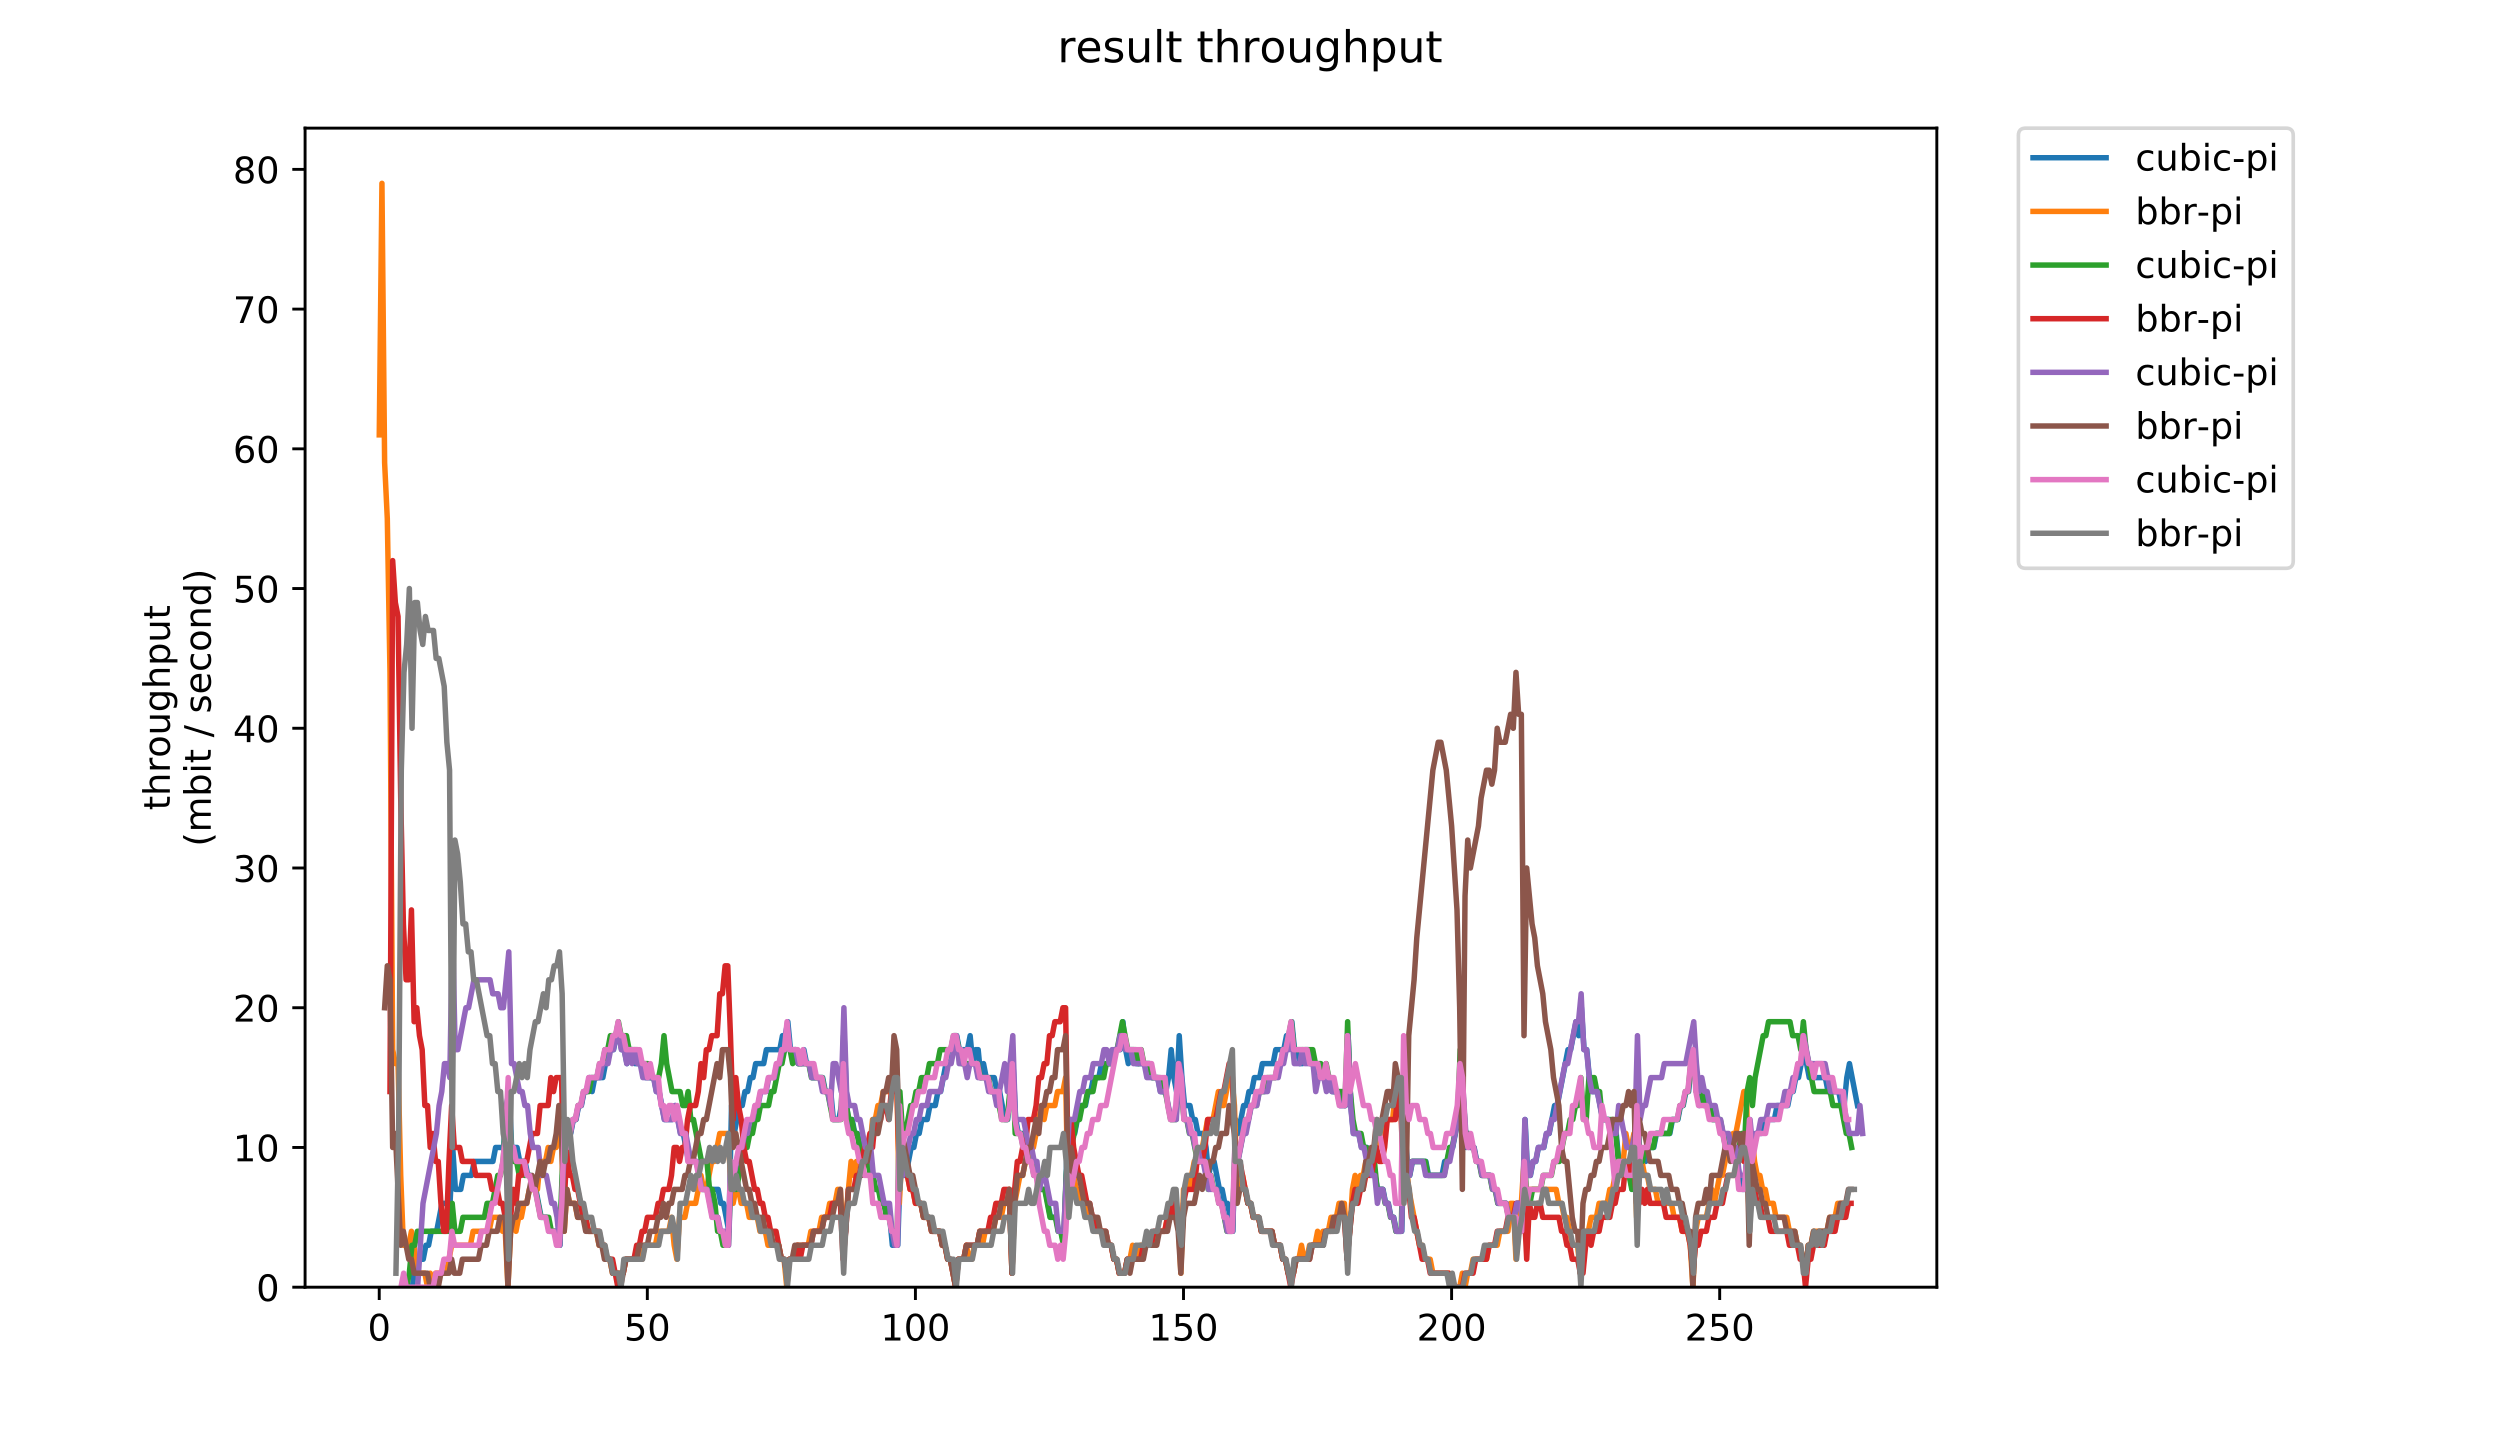 <?xml version="1.0" encoding="utf-8" standalone="no"?>
<!DOCTYPE svg PUBLIC "-//W3C//DTD SVG 1.1//EN"
  "http://www.w3.org/Graphics/SVG/1.1/DTD/svg11.dtd">
<!-- Created with matplotlib (https://matplotlib.org/) -->
<svg height="396pt" version="1.1" viewBox="0 0 684 396" width="684pt" xmlns="http://www.w3.org/2000/svg" xmlns:xlink="http://www.w3.org/1999/xlink">
 <defs>
  <style type="text/css">
*{stroke-linecap:butt;stroke-linejoin:round;}
  </style>
 </defs>
 <g id="figure_1">
  <g id="patch_1">
   <path d="M 0 396 
L 684 396 
L 684 0 
L 0 0 
z
" style="fill:#ffffff;"/>
  </g>
  <g id="axes_1">
   <g id="patch_2">
    <path d="M 83.472 352.174 
L 529.913 352.174 
L 529.913 35.062 
L 83.472 35.062 
z
" style="fill:#ffffff;"/>
   </g>
   <g id="matplotlib.axis_1">
    <g id="xtick_1">
     <g id="line2d_1">
      <defs>
       <path d="M 0 0 
L 0 3.5 
" id="m21f3b63156" style="stroke:#000000;stroke-width:0.8;"/>
      </defs>
      <g>
       <use style="stroke:#000000;stroke-width:0.8;" x="103.759" xlink:href="#m21f3b63156" y="352.174"/>
      </g>
     </g>
     <g id="text_1">
      <!-- 0 -->
      <defs>
       <path d="M 31.781 66.406 
Q 24.172 66.406 20.328 58.906 
Q 16.5 51.422 16.5 36.375 
Q 16.5 21.391 20.328 13.891 
Q 24.172 6.391 31.781 6.391 
Q 39.453 6.391 43.281 13.891 
Q 47.125 21.391 47.125 36.375 
Q 47.125 51.422 43.281 58.906 
Q 39.453 66.406 31.781 66.406 
z
M 31.781 74.219 
Q 44.047 74.219 50.516 64.516 
Q 56.984 54.828 56.984 36.375 
Q 56.984 17.969 50.516 8.266 
Q 44.047 -1.422 31.781 -1.422 
Q 19.531 -1.422 13.062 8.266 
Q 6.594 17.969 6.594 36.375 
Q 6.594 54.828 13.062 64.516 
Q 19.531 74.219 31.781 74.219 
z
" id="DejaVuSans-48"/>
      </defs>
      <g transform="translate(100.578 366.773)scale(0.1 -0.1)">
       <use xlink:href="#DejaVuSans-48"/>
      </g>
     </g>
    </g>
    <g id="xtick_2">
     <g id="line2d_2">
      <g>
       <use style="stroke:#000000;stroke-width:0.8;" x="177.109" xlink:href="#m21f3b63156" y="352.174"/>
      </g>
     </g>
     <g id="text_2">
      <!-- 50 -->
      <defs>
       <path d="M 10.797 72.906 
L 49.516 72.906 
L 49.516 64.594 
L 19.828 64.594 
L 19.828 46.734 
Q 21.969 47.469 24.109 47.828 
Q 26.266 48.188 28.422 48.188 
Q 40.625 48.188 47.75 41.5 
Q 54.891 34.812 54.891 23.391 
Q 54.891 11.625 47.562 5.094 
Q 40.234 -1.422 26.906 -1.422 
Q 22.312 -1.422 17.547 -0.641 
Q 12.797 0.141 7.719 1.703 
L 7.719 11.625 
Q 12.109 9.234 16.797 8.062 
Q 21.484 6.891 26.703 6.891 
Q 35.156 6.891 40.078 11.328 
Q 45.016 15.766 45.016 23.391 
Q 45.016 31 40.078 35.438 
Q 35.156 39.891 26.703 39.891 
Q 22.75 39.891 18.812 39.016 
Q 14.891 38.141 10.797 36.281 
z
" id="DejaVuSans-53"/>
      </defs>
      <g transform="translate(170.746 366.773)scale(0.1 -0.1)">
       <use xlink:href="#DejaVuSans-53"/>
       <use x="63.623" xlink:href="#DejaVuSans-48"/>
      </g>
     </g>
    </g>
    <g id="xtick_3">
     <g id="line2d_3">
      <g>
       <use style="stroke:#000000;stroke-width:0.8;" x="250.458" xlink:href="#m21f3b63156" y="352.174"/>
      </g>
     </g>
     <g id="text_3">
      <!-- 100 -->
      <defs>
       <path d="M 12.406 8.297 
L 28.516 8.297 
L 28.516 63.922 
L 10.984 60.406 
L 10.984 69.391 
L 28.422 72.906 
L 38.281 72.906 
L 38.281 8.297 
L 54.391 8.297 
L 54.391 0 
L 12.406 0 
z
" id="DejaVuSans-49"/>
      </defs>
      <g transform="translate(240.915 366.773)scale(0.1 -0.1)">
       <use xlink:href="#DejaVuSans-49"/>
       <use x="63.623" xlink:href="#DejaVuSans-48"/>
       <use x="127.246" xlink:href="#DejaVuSans-48"/>
      </g>
     </g>
    </g>
    <g id="xtick_4">
     <g id="line2d_4">
      <g>
       <use style="stroke:#000000;stroke-width:0.8;" x="323.808" xlink:href="#m21f3b63156" y="352.174"/>
      </g>
     </g>
     <g id="text_4">
      <!-- 150 -->
      <g transform="translate(314.264 366.773)scale(0.1 -0.1)">
       <use xlink:href="#DejaVuSans-49"/>
       <use x="63.623" xlink:href="#DejaVuSans-53"/>
       <use x="127.246" xlink:href="#DejaVuSans-48"/>
      </g>
     </g>
    </g>
    <g id="xtick_5">
     <g id="line2d_5">
      <g>
       <use style="stroke:#000000;stroke-width:0.8;" x="397.158" xlink:href="#m21f3b63156" y="352.174"/>
      </g>
     </g>
     <g id="text_5">
      <!-- 200 -->
      <defs>
       <path d="M 19.188 8.297 
L 53.609 8.297 
L 53.609 0 
L 7.328 0 
L 7.328 8.297 
Q 12.938 14.109 22.625 23.891 
Q 32.328 33.688 34.812 36.531 
Q 39.547 41.844 41.422 45.531 
Q 43.312 49.219 43.312 52.781 
Q 43.312 58.594 39.234 62.25 
Q 35.156 65.922 28.609 65.922 
Q 23.969 65.922 18.812 64.312 
Q 13.672 62.703 7.812 59.422 
L 7.812 69.391 
Q 13.766 71.781 18.938 73 
Q 24.125 74.219 28.422 74.219 
Q 39.75 74.219 46.484 68.547 
Q 53.219 62.891 53.219 53.422 
Q 53.219 48.922 51.531 44.891 
Q 49.859 40.875 45.406 35.406 
Q 44.188 33.984 37.641 27.219 
Q 31.109 20.453 19.188 8.297 
z
" id="DejaVuSans-50"/>
      </defs>
      <g transform="translate(387.614 366.773)scale(0.1 -0.1)">
       <use xlink:href="#DejaVuSans-50"/>
       <use x="63.623" xlink:href="#DejaVuSans-48"/>
       <use x="127.246" xlink:href="#DejaVuSans-48"/>
      </g>
     </g>
    </g>
    <g id="xtick_6">
     <g id="line2d_6">
      <g>
       <use style="stroke:#000000;stroke-width:0.8;" x="470.507" xlink:href="#m21f3b63156" y="352.174"/>
      </g>
     </g>
     <g id="text_6">
      <!-- 250 -->
      <g transform="translate(460.964 366.773)scale(0.1 -0.1)">
       <use xlink:href="#DejaVuSans-50"/>
       <use x="63.623" xlink:href="#DejaVuSans-53"/>
       <use x="127.246" xlink:href="#DejaVuSans-48"/>
      </g>
     </g>
    </g>
   </g>
   <g id="matplotlib.axis_2">
    <g id="ytick_1">
     <g id="line2d_7">
      <defs>
       <path d="M 0 0 
L -3.5 0 
" id="me13a439b83" style="stroke:#000000;stroke-width:0.8;"/>
      </defs>
      <g>
       <use style="stroke:#000000;stroke-width:0.8;" x="83.472" xlink:href="#me13a439b83" y="352.174"/>
      </g>
     </g>
     <g id="text_7">
      <!-- 0 -->
      <g transform="translate(70.11 355.973)scale(0.1 -0.1)">
       <use xlink:href="#DejaVuSans-48"/>
      </g>
     </g>
    </g>
    <g id="ytick_2">
     <g id="line2d_8">
      <g>
       <use style="stroke:#000000;stroke-width:0.8;" x="83.472" xlink:href="#me13a439b83" y="313.945"/>
      </g>
     </g>
     <g id="text_8">
      <!-- 10 -->
      <g transform="translate(63.747 317.744)scale(0.1 -0.1)">
       <use xlink:href="#DejaVuSans-49"/>
       <use x="63.623" xlink:href="#DejaVuSans-48"/>
      </g>
     </g>
    </g>
    <g id="ytick_3">
     <g id="line2d_9">
      <g>
       <use style="stroke:#000000;stroke-width:0.8;" x="83.472" xlink:href="#me13a439b83" y="275.716"/>
      </g>
     </g>
     <g id="text_9">
      <!-- 20 -->
      <g transform="translate(63.747 279.515)scale(0.1 -0.1)">
       <use xlink:href="#DejaVuSans-50"/>
       <use x="63.623" xlink:href="#DejaVuSans-48"/>
      </g>
     </g>
    </g>
    <g id="ytick_4">
     <g id="line2d_10">
      <g>
       <use style="stroke:#000000;stroke-width:0.8;" x="83.472" xlink:href="#me13a439b83" y="237.486"/>
      </g>
     </g>
     <g id="text_10">
      <!-- 30 -->
      <defs>
       <path d="M 40.578 39.312 
Q 47.656 37.797 51.625 33 
Q 55.609 28.219 55.609 21.188 
Q 55.609 10.406 48.188 4.484 
Q 40.766 -1.422 27.094 -1.422 
Q 22.516 -1.422 17.656 -0.516 
Q 12.797 0.391 7.625 2.203 
L 7.625 11.719 
Q 11.719 9.328 16.594 8.109 
Q 21.484 6.891 26.812 6.891 
Q 36.078 6.891 40.938 10.547 
Q 45.797 14.203 45.797 21.188 
Q 45.797 27.641 41.281 31.266 
Q 36.766 34.906 28.719 34.906 
L 20.219 34.906 
L 20.219 43.016 
L 29.109 43.016 
Q 36.375 43.016 40.234 45.922 
Q 44.094 48.828 44.094 54.297 
Q 44.094 59.906 40.109 62.906 
Q 36.141 65.922 28.719 65.922 
Q 24.656 65.922 20.016 65.031 
Q 15.375 64.156 9.812 62.312 
L 9.812 71.094 
Q 15.438 72.656 20.344 73.438 
Q 25.25 74.219 29.594 74.219 
Q 40.828 74.219 47.359 69.109 
Q 53.906 64.016 53.906 55.328 
Q 53.906 49.266 50.438 45.094 
Q 46.969 40.922 40.578 39.312 
z
" id="DejaVuSans-51"/>
      </defs>
      <g transform="translate(63.747 241.286)scale(0.1 -0.1)">
       <use xlink:href="#DejaVuSans-51"/>
       <use x="63.623" xlink:href="#DejaVuSans-48"/>
      </g>
     </g>
    </g>
    <g id="ytick_5">
     <g id="line2d_11">
      <g>
       <use style="stroke:#000000;stroke-width:0.8;" x="83.472" xlink:href="#me13a439b83" y="199.257"/>
      </g>
     </g>
     <g id="text_11">
      <!-- 40 -->
      <defs>
       <path d="M 37.797 64.312 
L 12.891 25.391 
L 37.797 25.391 
z
M 35.203 72.906 
L 47.609 72.906 
L 47.609 25.391 
L 58.016 25.391 
L 58.016 17.188 
L 47.609 17.188 
L 47.609 0 
L 37.797 0 
L 37.797 17.188 
L 4.891 17.188 
L 4.891 26.703 
z
" id="DejaVuSans-52"/>
      </defs>
      <g transform="translate(63.747 203.056)scale(0.1 -0.1)">
       <use xlink:href="#DejaVuSans-52"/>
       <use x="63.623" xlink:href="#DejaVuSans-48"/>
      </g>
     </g>
    </g>
    <g id="ytick_6">
     <g id="line2d_12">
      <g>
       <use style="stroke:#000000;stroke-width:0.8;" x="83.472" xlink:href="#me13a439b83" y="161.028"/>
      </g>
     </g>
     <g id="text_12">
      <!-- 50 -->
      <g transform="translate(63.747 164.827)scale(0.1 -0.1)">
       <use xlink:href="#DejaVuSans-53"/>
       <use x="63.623" xlink:href="#DejaVuSans-48"/>
      </g>
     </g>
    </g>
    <g id="ytick_7">
     <g id="line2d_13">
      <g>
       <use style="stroke:#000000;stroke-width:0.8;" x="83.472" xlink:href="#me13a439b83" y="122.799"/>
      </g>
     </g>
     <g id="text_13">
      <!-- 60 -->
      <defs>
       <path d="M 33.016 40.375 
Q 26.375 40.375 22.484 35.828 
Q 18.609 31.297 18.609 23.391 
Q 18.609 15.531 22.484 10.953 
Q 26.375 6.391 33.016 6.391 
Q 39.656 6.391 43.531 10.953 
Q 47.406 15.531 47.406 23.391 
Q 47.406 31.297 43.531 35.828 
Q 39.656 40.375 33.016 40.375 
z
M 52.594 71.297 
L 52.594 62.312 
Q 48.875 64.062 45.094 64.984 
Q 41.312 65.922 37.594 65.922 
Q 27.828 65.922 22.672 59.328 
Q 17.531 52.734 16.797 39.406 
Q 19.672 43.656 24.016 45.922 
Q 28.375 48.188 33.594 48.188 
Q 44.578 48.188 50.953 41.516 
Q 57.328 34.859 57.328 23.391 
Q 57.328 12.156 50.688 5.359 
Q 44.047 -1.422 33.016 -1.422 
Q 20.359 -1.422 13.672 8.266 
Q 6.984 17.969 6.984 36.375 
Q 6.984 53.656 15.188 63.938 
Q 23.391 74.219 37.203 74.219 
Q 40.922 74.219 44.703 73.484 
Q 48.484 72.75 52.594 71.297 
z
" id="DejaVuSans-54"/>
      </defs>
      <g transform="translate(63.747 126.598)scale(0.1 -0.1)">
       <use xlink:href="#DejaVuSans-54"/>
       <use x="63.623" xlink:href="#DejaVuSans-48"/>
      </g>
     </g>
    </g>
    <g id="ytick_8">
     <g id="line2d_14">
      <g>
       <use style="stroke:#000000;stroke-width:0.8;" x="83.472" xlink:href="#me13a439b83" y="84.569"/>
      </g>
     </g>
     <g id="text_14">
      <!-- 70 -->
      <defs>
       <path d="M 8.203 72.906 
L 55.078 72.906 
L 55.078 68.703 
L 28.609 0 
L 18.312 0 
L 43.219 64.594 
L 8.203 64.594 
z
" id="DejaVuSans-55"/>
      </defs>
      <g transform="translate(63.747 88.369)scale(0.1 -0.1)">
       <use xlink:href="#DejaVuSans-55"/>
       <use x="63.623" xlink:href="#DejaVuSans-48"/>
      </g>
     </g>
    </g>
    <g id="ytick_9">
     <g id="line2d_15">
      <g>
       <use style="stroke:#000000;stroke-width:0.8;" x="83.472" xlink:href="#me13a439b83" y="46.34"/>
      </g>
     </g>
     <g id="text_15">
      <!-- 80 -->
      <defs>
       <path d="M 31.781 34.625 
Q 24.75 34.625 20.719 30.859 
Q 16.703 27.094 16.703 20.516 
Q 16.703 13.922 20.719 10.156 
Q 24.75 6.391 31.781 6.391 
Q 38.812 6.391 42.859 10.172 
Q 46.922 13.969 46.922 20.516 
Q 46.922 27.094 42.891 30.859 
Q 38.875 34.625 31.781 34.625 
z
M 21.922 38.812 
Q 15.578 40.375 12.031 44.719 
Q 8.5 49.078 8.5 55.328 
Q 8.5 64.062 14.719 69.141 
Q 20.953 74.219 31.781 74.219 
Q 42.672 74.219 48.875 69.141 
Q 55.078 64.062 55.078 55.328 
Q 55.078 49.078 51.531 44.719 
Q 48 40.375 41.703 38.812 
Q 48.828 37.156 52.797 32.312 
Q 56.781 27.484 56.781 20.516 
Q 56.781 9.906 50.312 4.234 
Q 43.844 -1.422 31.781 -1.422 
Q 19.734 -1.422 13.25 4.234 
Q 6.781 9.906 6.781 20.516 
Q 6.781 27.484 10.781 32.312 
Q 14.797 37.156 21.922 38.812 
z
M 18.312 54.391 
Q 18.312 48.734 21.844 45.562 
Q 25.391 42.391 31.781 42.391 
Q 38.141 42.391 41.719 45.562 
Q 45.312 48.734 45.312 54.391 
Q 45.312 60.062 41.719 63.234 
Q 38.141 66.406 31.781 66.406 
Q 25.391 66.406 21.844 63.234 
Q 18.312 60.062 18.312 54.391 
z
" id="DejaVuSans-56"/>
      </defs>
      <g transform="translate(63.747 50.139)scale(0.1 -0.1)">
       <use xlink:href="#DejaVuSans-56"/>
       <use x="63.623" xlink:href="#DejaVuSans-48"/>
      </g>
     </g>
    </g>
    <g id="text_16">
     <!-- throughput -->
     <defs>
      <path d="M 18.312 70.219 
L 18.312 54.688 
L 36.812 54.688 
L 36.812 47.703 
L 18.312 47.703 
L 18.312 18.016 
Q 18.312 11.328 20.141 9.422 
Q 21.969 7.516 27.594 7.516 
L 36.812 7.516 
L 36.812 0 
L 27.594 0 
Q 17.188 0 13.234 3.875 
Q 9.281 7.766 9.281 18.016 
L 9.281 47.703 
L 2.688 47.703 
L 2.688 54.688 
L 9.281 54.688 
L 9.281 70.219 
z
" id="DejaVuSans-116"/>
      <path d="M 54.891 33.016 
L 54.891 0 
L 45.906 0 
L 45.906 32.719 
Q 45.906 40.484 42.875 44.328 
Q 39.844 48.188 33.797 48.188 
Q 26.516 48.188 22.312 43.547 
Q 18.109 38.922 18.109 30.906 
L 18.109 0 
L 9.078 0 
L 9.078 75.984 
L 18.109 75.984 
L 18.109 46.188 
Q 21.344 51.125 25.703 53.562 
Q 30.078 56 35.797 56 
Q 45.219 56 50.047 50.172 
Q 54.891 44.344 54.891 33.016 
z
" id="DejaVuSans-104"/>
      <path d="M 41.109 46.297 
Q 39.594 47.172 37.812 47.578 
Q 36.031 48 33.891 48 
Q 26.266 48 22.188 43.047 
Q 18.109 38.094 18.109 28.812 
L 18.109 0 
L 9.078 0 
L 9.078 54.688 
L 18.109 54.688 
L 18.109 46.188 
Q 20.953 51.172 25.484 53.578 
Q 30.031 56 36.531 56 
Q 37.453 56 38.578 55.875 
Q 39.703 55.766 41.062 55.516 
z
" id="DejaVuSans-114"/>
      <path d="M 30.609 48.391 
Q 23.391 48.391 19.188 42.75 
Q 14.984 37.109 14.984 27.297 
Q 14.984 17.484 19.156 11.844 
Q 23.344 6.203 30.609 6.203 
Q 37.797 6.203 41.984 11.859 
Q 46.188 17.531 46.188 27.297 
Q 46.188 37.016 41.984 42.703 
Q 37.797 48.391 30.609 48.391 
z
M 30.609 56 
Q 42.328 56 49.016 48.375 
Q 55.719 40.766 55.719 27.297 
Q 55.719 13.875 49.016 6.219 
Q 42.328 -1.422 30.609 -1.422 
Q 18.844 -1.422 12.172 6.219 
Q 5.516 13.875 5.516 27.297 
Q 5.516 40.766 12.172 48.375 
Q 18.844 56 30.609 56 
z
" id="DejaVuSans-111"/>
      <path d="M 8.5 21.578 
L 8.5 54.688 
L 17.484 54.688 
L 17.484 21.922 
Q 17.484 14.156 20.5 10.266 
Q 23.531 6.391 29.594 6.391 
Q 36.859 6.391 41.078 11.031 
Q 45.312 15.672 45.312 23.688 
L 45.312 54.688 
L 54.297 54.688 
L 54.297 0 
L 45.312 0 
L 45.312 8.406 
Q 42.047 3.422 37.719 1 
Q 33.406 -1.422 27.688 -1.422 
Q 18.266 -1.422 13.375 4.438 
Q 8.5 10.297 8.5 21.578 
z
M 31.109 56 
z
" id="DejaVuSans-117"/>
      <path d="M 45.406 27.984 
Q 45.406 37.75 41.375 43.109 
Q 37.359 48.484 30.078 48.484 
Q 22.859 48.484 18.828 43.109 
Q 14.797 37.75 14.797 27.984 
Q 14.797 18.266 18.828 12.891 
Q 22.859 7.516 30.078 7.516 
Q 37.359 7.516 41.375 12.891 
Q 45.406 18.266 45.406 27.984 
z
M 54.391 6.781 
Q 54.391 -7.172 48.188 -13.984 
Q 42 -20.797 29.203 -20.797 
Q 24.469 -20.797 20.266 -20.094 
Q 16.062 -19.391 12.109 -17.922 
L 12.109 -9.188 
Q 16.062 -11.328 19.922 -12.344 
Q 23.781 -13.375 27.781 -13.375 
Q 36.625 -13.375 41.016 -8.766 
Q 45.406 -4.156 45.406 5.172 
L 45.406 9.625 
Q 42.625 4.781 38.281 2.391 
Q 33.938 0 27.875 0 
Q 17.828 0 11.672 7.656 
Q 5.516 15.328 5.516 27.984 
Q 5.516 40.672 11.672 48.328 
Q 17.828 56 27.875 56 
Q 33.938 56 38.281 53.609 
Q 42.625 51.219 45.406 46.391 
L 45.406 54.688 
L 54.391 54.688 
z
" id="DejaVuSans-103"/>
      <path d="M 18.109 8.203 
L 18.109 -20.797 
L 9.078 -20.797 
L 9.078 54.688 
L 18.109 54.688 
L 18.109 46.391 
Q 20.953 51.266 25.266 53.625 
Q 29.594 56 35.594 56 
Q 45.562 56 51.781 48.094 
Q 58.016 40.188 58.016 27.297 
Q 58.016 14.406 51.781 6.484 
Q 45.562 -1.422 35.594 -1.422 
Q 29.594 -1.422 25.266 0.953 
Q 20.953 3.328 18.109 8.203 
z
M 48.688 27.297 
Q 48.688 37.203 44.609 42.844 
Q 40.531 48.484 33.406 48.484 
Q 26.266 48.484 22.188 42.844 
Q 18.109 37.203 18.109 27.297 
Q 18.109 17.391 22.188 11.75 
Q 26.266 6.109 33.406 6.109 
Q 40.531 6.109 44.609 11.75 
Q 48.688 17.391 48.688 27.297 
z
" id="DejaVuSans-112"/>
     </defs>
     <g transform="translate(46.47 221.675)rotate(-90)scale(0.1 -0.1)">
      <use xlink:href="#DejaVuSans-116"/>
      <use x="39.209" xlink:href="#DejaVuSans-104"/>
      <use x="102.588" xlink:href="#DejaVuSans-114"/>
      <use x="143.67" xlink:href="#DejaVuSans-111"/>
      <use x="204.852" xlink:href="#DejaVuSans-117"/>
      <use x="268.23" xlink:href="#DejaVuSans-103"/>
      <use x="331.707" xlink:href="#DejaVuSans-104"/>
      <use x="395.086" xlink:href="#DejaVuSans-112"/>
      <use x="458.562" xlink:href="#DejaVuSans-117"/>
      <use x="521.941" xlink:href="#DejaVuSans-116"/>
     </g>
     <!-- (mbit / second) -->
     <defs>
      <path d="M 31 75.875 
Q 24.469 64.656 21.281 53.656 
Q 18.109 42.672 18.109 31.391 
Q 18.109 20.125 21.312 9.062 
Q 24.516 -2 31 -13.188 
L 23.188 -13.188 
Q 15.875 -1.703 12.234 9.375 
Q 8.594 20.453 8.594 31.391 
Q 8.594 42.281 12.203 53.312 
Q 15.828 64.359 23.188 75.875 
z
" id="DejaVuSans-40"/>
      <path d="M 52 44.188 
Q 55.375 50.25 60.062 53.125 
Q 64.75 56 71.094 56 
Q 79.641 56 84.281 50.016 
Q 88.922 44.047 88.922 33.016 
L 88.922 0 
L 79.891 0 
L 79.891 32.719 
Q 79.891 40.578 77.094 44.375 
Q 74.312 48.188 68.609 48.188 
Q 61.625 48.188 57.562 43.547 
Q 53.516 38.922 53.516 30.906 
L 53.516 0 
L 44.484 0 
L 44.484 32.719 
Q 44.484 40.625 41.703 44.406 
Q 38.922 48.188 33.109 48.188 
Q 26.219 48.188 22.156 43.531 
Q 18.109 38.875 18.109 30.906 
L 18.109 0 
L 9.078 0 
L 9.078 54.688 
L 18.109 54.688 
L 18.109 46.188 
Q 21.188 51.219 25.484 53.609 
Q 29.781 56 35.688 56 
Q 41.656 56 45.828 52.969 
Q 50 49.953 52 44.188 
z
" id="DejaVuSans-109"/>
      <path d="M 48.688 27.297 
Q 48.688 37.203 44.609 42.844 
Q 40.531 48.484 33.406 48.484 
Q 26.266 48.484 22.188 42.844 
Q 18.109 37.203 18.109 27.297 
Q 18.109 17.391 22.188 11.75 
Q 26.266 6.109 33.406 6.109 
Q 40.531 6.109 44.609 11.75 
Q 48.688 17.391 48.688 27.297 
z
M 18.109 46.391 
Q 20.953 51.266 25.266 53.625 
Q 29.594 56 35.594 56 
Q 45.562 56 51.781 48.094 
Q 58.016 40.188 58.016 27.297 
Q 58.016 14.406 51.781 6.484 
Q 45.562 -1.422 35.594 -1.422 
Q 29.594 -1.422 25.266 0.953 
Q 20.953 3.328 18.109 8.203 
L 18.109 0 
L 9.078 0 
L 9.078 75.984 
L 18.109 75.984 
z
" id="DejaVuSans-98"/>
      <path d="M 9.422 54.688 
L 18.406 54.688 
L 18.406 0 
L 9.422 0 
z
M 9.422 75.984 
L 18.406 75.984 
L 18.406 64.594 
L 9.422 64.594 
z
" id="DejaVuSans-105"/>
      <path id="DejaVuSans-32"/>
      <path d="M 25.391 72.906 
L 33.688 72.906 
L 8.297 -9.281 
L 0 -9.281 
z
" id="DejaVuSans-47"/>
      <path d="M 44.281 53.078 
L 44.281 44.578 
Q 40.484 46.531 36.375 47.5 
Q 32.281 48.484 27.875 48.484 
Q 21.188 48.484 17.844 46.438 
Q 14.5 44.391 14.5 40.281 
Q 14.5 37.156 16.891 35.375 
Q 19.281 33.594 26.516 31.984 
L 29.594 31.297 
Q 39.156 29.25 43.188 25.516 
Q 47.219 21.781 47.219 15.094 
Q 47.219 7.469 41.188 3.016 
Q 35.156 -1.422 24.609 -1.422 
Q 20.219 -1.422 15.453 -0.562 
Q 10.688 0.297 5.422 2 
L 5.422 11.281 
Q 10.406 8.688 15.234 7.391 
Q 20.062 6.109 24.812 6.109 
Q 31.156 6.109 34.562 8.281 
Q 37.984 10.453 37.984 14.406 
Q 37.984 18.062 35.516 20.016 
Q 33.062 21.969 24.703 23.781 
L 21.578 24.516 
Q 13.234 26.266 9.516 29.906 
Q 5.812 33.547 5.812 39.891 
Q 5.812 47.609 11.281 51.797 
Q 16.75 56 26.812 56 
Q 31.781 56 36.172 55.266 
Q 40.578 54.547 44.281 53.078 
z
" id="DejaVuSans-115"/>
      <path d="M 56.203 29.594 
L 56.203 25.203 
L 14.891 25.203 
Q 15.484 15.922 20.484 11.062 
Q 25.484 6.203 34.422 6.203 
Q 39.594 6.203 44.453 7.469 
Q 49.312 8.734 54.109 11.281 
L 54.109 2.781 
Q 49.266 0.734 44.188 -0.344 
Q 39.109 -1.422 33.891 -1.422 
Q 20.797 -1.422 13.156 6.188 
Q 5.516 13.812 5.516 26.812 
Q 5.516 40.234 12.766 48.109 
Q 20.016 56 32.328 56 
Q 43.359 56 49.781 48.891 
Q 56.203 41.797 56.203 29.594 
z
M 47.219 32.234 
Q 47.125 39.594 43.094 43.984 
Q 39.062 48.391 32.422 48.391 
Q 24.906 48.391 20.391 44.141 
Q 15.875 39.891 15.188 32.172 
z
" id="DejaVuSans-101"/>
      <path d="M 48.781 52.594 
L 48.781 44.188 
Q 44.969 46.297 41.141 47.344 
Q 37.312 48.391 33.406 48.391 
Q 24.656 48.391 19.812 42.844 
Q 14.984 37.312 14.984 27.297 
Q 14.984 17.281 19.812 11.734 
Q 24.656 6.203 33.406 6.203 
Q 37.312 6.203 41.141 7.25 
Q 44.969 8.297 48.781 10.406 
L 48.781 2.094 
Q 45.016 0.344 40.984 -0.531 
Q 36.969 -1.422 32.422 -1.422 
Q 20.062 -1.422 12.781 6.344 
Q 5.516 14.109 5.516 27.297 
Q 5.516 40.672 12.859 48.328 
Q 20.219 56 33.016 56 
Q 37.156 56 41.109 55.141 
Q 45.062 54.297 48.781 52.594 
z
" id="DejaVuSans-99"/>
      <path d="M 54.891 33.016 
L 54.891 0 
L 45.906 0 
L 45.906 32.719 
Q 45.906 40.484 42.875 44.328 
Q 39.844 48.188 33.797 48.188 
Q 26.516 48.188 22.312 43.547 
Q 18.109 38.922 18.109 30.906 
L 18.109 0 
L 9.078 0 
L 9.078 54.688 
L 18.109 54.688 
L 18.109 46.188 
Q 21.344 51.125 25.703 53.562 
Q 30.078 56 35.797 56 
Q 45.219 56 50.047 50.172 
Q 54.891 44.344 54.891 33.016 
z
" id="DejaVuSans-110"/>
      <path d="M 45.406 46.391 
L 45.406 75.984 
L 54.391 75.984 
L 54.391 0 
L 45.406 0 
L 45.406 8.203 
Q 42.578 3.328 38.25 0.953 
Q 33.938 -1.422 27.875 -1.422 
Q 17.969 -1.422 11.734 6.484 
Q 5.516 14.406 5.516 27.297 
Q 5.516 40.188 11.734 48.094 
Q 17.969 56 27.875 56 
Q 33.938 56 38.25 53.625 
Q 42.578 51.266 45.406 46.391 
z
M 14.797 27.297 
Q 14.797 17.391 18.875 11.75 
Q 22.953 6.109 30.078 6.109 
Q 37.203 6.109 41.297 11.75 
Q 45.406 17.391 45.406 27.297 
Q 45.406 37.203 41.297 42.844 
Q 37.203 48.484 30.078 48.484 
Q 22.953 48.484 18.875 42.844 
Q 14.797 37.203 14.797 27.297 
z
" id="DejaVuSans-100"/>
      <path d="M 8.016 75.875 
L 15.828 75.875 
Q 23.141 64.359 26.781 53.312 
Q 30.422 42.281 30.422 31.391 
Q 30.422 20.453 26.781 9.375 
Q 23.141 -1.703 15.828 -13.188 
L 8.016 -13.188 
Q 14.5 -2 17.703 9.062 
Q 20.906 20.125 20.906 31.391 
Q 20.906 42.672 17.703 53.656 
Q 14.5 64.656 8.016 75.875 
z
" id="DejaVuSans-41"/>
     </defs>
     <g transform="translate(57.668 231.609)rotate(-90)scale(0.1 -0.1)">
      <use xlink:href="#DejaVuSans-40"/>
      <use x="39.014" xlink:href="#DejaVuSans-109"/>
      <use x="136.426" xlink:href="#DejaVuSans-98"/>
      <use x="199.902" xlink:href="#DejaVuSans-105"/>
      <use x="227.686" xlink:href="#DejaVuSans-116"/>
      <use x="266.895" xlink:href="#DejaVuSans-32"/>
      <use x="298.682" xlink:href="#DejaVuSans-47"/>
      <use x="332.373" xlink:href="#DejaVuSans-32"/>
      <use x="364.16" xlink:href="#DejaVuSans-115"/>
      <use x="416.26" xlink:href="#DejaVuSans-101"/>
      <use x="477.783" xlink:href="#DejaVuSans-99"/>
      <use x="532.764" xlink:href="#DejaVuSans-111"/>
      <use x="593.945" xlink:href="#DejaVuSans-110"/>
      <use x="657.324" xlink:href="#DejaVuSans-100"/>
      <use x="720.801" xlink:href="#DejaVuSans-41"/>
     </g>
    </g>
   </g>
   <g id="line2d_16">
    <path clip-path="url(#pec425fb213)" d="M 112.86 352.174 
L 113.594 344.528 
L 115.794 344.528 
L 116.528 340.705 
L 117.261 340.705 
L 117.995 336.882 
L 119.462 336.882 
L 120.929 329.237 
L 123.129 329.237 
L 123.863 313.945 
L 124.596 325.414 
L 126.063 325.414 
L 126.797 321.591 
L 128.997 321.591 
L 129.731 317.768 
L 134.865 317.768 
L 135.599 313.945 
L 137.799 313.945 
L 138.533 302.476 
L 139.266 298.653 
L 140 313.945 
L 141.467 313.945 
L 142.2 317.768 
L 143.667 317.768 
L 144.401 321.591 
L 145.134 321.591 
L 145.868 325.414 
L 146.601 325.414 
L 148.068 333.06 
L 149.535 333.06 
L 150.269 336.882 
L 151.736 336.882 
L 152.469 340.705 
L 153.203 340.705 
L 153.936 321.591 
L 154.67 313.945 
L 155.403 310.122 
L 156.137 310.122 
L 156.87 306.299 
L 157.604 306.299 
L 158.337 302.476 
L 159.071 302.476 
L 159.804 298.653 
L 160.538 298.653 
L 161.271 294.83 
L 162.005 298.653 
L 162.738 294.83 
L 164.939 294.83 
L 166.406 287.184 
L 167.873 287.184 
L 168.606 283.362 
L 169.34 283.362 
L 170.073 287.184 
L 170.807 287.184 
L 171.54 291.007 
L 172.274 287.184 
L 173.007 287.184 
L 173.741 291.007 
L 175.941 291.007 
L 176.675 294.83 
L 178.875 294.83 
L 179.609 298.653 
L 180.342 298.653 
L 181.809 306.299 
L 184.01 306.299 
L 184.743 302.476 
L 186.21 310.122 
L 186.944 310.122 
L 188.411 317.768 
L 190.611 317.768 
L 192.078 325.414 
L 196.479 325.414 
L 197.212 329.237 
L 197.946 329.237 
L 199.413 336.882 
L 200.146 302.476 
L 200.88 310.122 
L 202.347 302.476 
L 203.08 302.476 
L 203.814 298.653 
L 204.547 298.653 
L 205.281 294.83 
L 206.014 294.83 
L 206.748 291.007 
L 208.948 291.007 
L 209.682 287.184 
L 213.349 287.184 
L 214.083 283.362 
L 214.816 283.362 
L 215.55 279.539 
L 216.283 287.184 
L 217.75 287.184 
L 218.484 291.007 
L 219.217 291.007 
L 219.951 287.184 
L 220.684 291.007 
L 221.418 291.007 
L 222.151 294.83 
L 225.085 294.83 
L 225.819 298.653 
L 227.286 298.653 
L 228.019 306.299 
L 229.486 306.299 
L 230.22 302.476 
L 230.953 283.362 
L 231.687 302.476 
L 232.42 310.122 
L 233.154 306.299 
L 233.887 310.122 
L 234.621 310.122 
L 236.088 317.768 
L 238.288 317.768 
L 239.022 325.414 
L 240.489 325.414 
L 241.222 329.237 
L 241.956 329.237 
L 242.689 333.06 
L 243.423 333.06 
L 244.156 340.705 
L 245.623 340.705 
L 246.357 317.768 
L 247.09 321.591 
L 247.824 321.591 
L 249.291 313.945 
L 250.024 313.945 
L 250.758 310.122 
L 251.491 310.122 
L 252.225 306.299 
L 253.692 306.299 
L 254.425 302.476 
L 255.892 302.476 
L 256.626 298.653 
L 257.359 298.653 
L 259.56 287.184 
L 260.293 287.184 
L 261.027 283.362 
L 261.76 283.362 
L 262.494 287.184 
L 264.694 287.184 
L 265.428 283.362 
L 266.161 291.007 
L 266.895 287.184 
L 267.628 287.184 
L 268.362 294.83 
L 269.095 291.007 
L 269.829 294.83 
L 272.029 294.83 
L 272.763 298.653 
L 273.496 298.653 
L 274.963 306.299 
L 275.697 306.299 
L 277.164 291.007 
L 277.897 306.299 
L 278.631 310.122 
L 280.098 310.122 
L 281.565 317.768 
L 282.298 317.768 
L 283.032 321.591 
L 283.765 321.591 
L 284.499 325.414 
L 285.966 325.414 
L 287.433 333.06 
L 288.9 333.06 
L 289.633 336.882 
L 290.367 336.882 
L 291.1 340.705 
L 291.833 317.768 
L 293.3 310.122 
L 294.034 310.122 
L 295.501 302.476 
L 296.968 302.476 
L 297.701 298.653 
L 298.435 298.653 
L 299.168 294.83 
L 300.635 294.83 
L 301.369 291.007 
L 304.303 291.007 
L 305.036 287.184 
L 306.503 287.184 
L 307.237 279.539 
L 307.97 287.184 
L 308.704 291.007 
L 309.437 287.184 
L 310.171 287.184 
L 310.904 291.007 
L 314.572 291.007 
L 315.305 294.83 
L 316.772 294.83 
L 317.506 298.653 
L 318.973 298.653 
L 319.706 294.83 
L 320.44 287.184 
L 321.173 294.83 
L 321.907 298.653 
L 322.64 283.362 
L 323.374 294.83 
L 324.107 302.476 
L 325.574 302.476 
L 326.308 306.299 
L 327.041 306.299 
L 327.775 310.122 
L 329.242 310.122 
L 329.975 313.945 
L 330.709 321.591 
L 331.442 317.768 
L 332.176 317.768 
L 333.643 325.414 
L 334.376 325.414 
L 335.11 329.237 
L 335.843 329.237 
L 337.31 336.882 
L 338.044 306.299 
L 338.777 310.122 
L 340.244 302.476 
L 340.978 302.476 
L 341.711 298.653 
L 342.445 298.653 
L 343.178 294.83 
L 344.645 294.83 
L 345.379 291.007 
L 348.313 291.007 
L 349.046 287.184 
L 351.247 287.184 
L 351.98 283.362 
L 352.714 283.362 
L 353.447 279.539 
L 354.181 287.184 
L 354.914 287.184 
L 355.648 291.007 
L 356.381 291.007 
L 357.115 287.184 
L 357.848 287.184 
L 358.582 291.007 
L 359.315 291.007 
L 360.049 294.83 
L 363.716 294.83 
L 364.45 298.653 
L 365.917 298.653 
L 366.65 302.476 
L 368.117 302.476 
L 368.851 283.362 
L 369.584 302.476 
L 370.318 310.122 
L 371.785 310.122 
L 372.518 313.945 
L 373.985 313.945 
L 374.719 317.768 
L 375.452 317.768 
L 376.919 325.414 
L 378.386 325.414 
L 379.12 329.237 
L 379.853 329.237 
L 380.587 333.06 
L 381.32 333.06 
L 382.054 336.882 
L 383.521 336.882 
L 384.254 306.299 
L 384.987 317.768 
L 385.721 321.591 
L 386.454 317.768 
L 390.122 317.768 
L 390.855 321.591 
L 394.523 321.591 
L 395.256 317.768 
L 395.99 317.768 
L 396.723 313.945 
L 397.457 313.945 
L 398.924 306.299 
L 399.657 287.184 
L 400.391 302.476 
L 401.124 313.945 
L 401.858 310.122 
L 402.591 313.945 
L 403.325 313.945 
L 404.058 317.768 
L 404.792 317.768 
L 405.525 321.591 
L 407.726 321.591 
L 408.459 325.414 
L 409.193 325.414 
L 409.926 329.237 
L 412.127 329.237 
L 412.86 333.06 
L 414.327 333.06 
L 415.061 329.237 
L 415.794 329.237 
L 416.528 333.06 
L 417.261 306.299 
L 417.995 321.591 
L 418.728 321.591 
L 419.462 317.768 
L 420.195 317.768 
L 420.929 313.945 
L 422.396 313.945 
L 423.129 310.122 
L 423.863 310.122 
L 425.33 302.476 
L 426.063 302.476 
L 428.997 287.184 
L 429.731 287.184 
L 431.198 279.539 
L 431.931 283.362 
L 432.665 275.716 
L 433.398 287.184 
L 434.132 287.184 
L 434.865 294.83 
L 435.599 298.653 
L 437.066 298.653 
L 438.533 306.299 
L 440 306.299 
L 440.733 310.122 
L 442.2 310.122 
L 442.934 317.768 
L 443.667 317.768 
L 444.401 321.591 
L 445.868 321.591 
L 446.601 325.414 
L 447.335 321.591 
L 448.068 306.299 
L 448.802 317.768 
L 450.269 317.768 
L 451.002 313.945 
L 452.469 313.945 
L 453.203 310.122 
L 456.87 310.122 
L 457.604 306.299 
L 459.071 306.299 
L 459.804 302.476 
L 460.538 302.476 
L 461.271 298.653 
L 462.005 298.653 
L 462.738 291.007 
L 463.472 291.007 
L 464.205 298.653 
L 464.939 302.476 
L 465.672 298.653 
L 466.406 298.653 
L 467.139 302.476 
L 467.873 302.476 
L 468.606 306.299 
L 470.073 306.299 
L 470.807 310.122 
L 471.54 310.122 
L 472.274 313.945 
L 473.741 313.945 
L 474.474 317.768 
L 475.208 317.768 
L 476.675 325.414 
L 477.408 325.414 
L 478.141 310.122 
L 478.875 310.122 
L 479.608 313.945 
L 480.342 310.122 
L 481.809 310.122 
L 482.542 306.299 
L 485.476 306.299 
L 486.21 302.476 
L 489.144 302.476 
L 489.877 298.653 
L 490.611 298.653 
L 491.344 294.83 
L 492.078 294.83 
L 493.545 287.184 
L 495.012 294.83 
L 495.745 291.007 
L 496.479 294.83 
L 499.413 294.83 
L 500.146 298.653 
L 500.88 294.83 
L 501.613 298.653 
L 503.08 298.653 
L 503.814 302.476 
L 504.547 302.476 
L 505.281 294.83 
L 506.014 291.007 
L 508.215 302.476 
L 508.215 302.476 
" style="fill:none;stroke:#1f77b4;stroke-linecap:square;stroke-width:1.5;"/>
   </g>
   <g id="line2d_17">
    <path clip-path="url(#pec425fb213)" d="M 103.765 118.976 
L 104.499 50.163 
L 105.232 126.622 
L 105.966 141.913 
L 106.699 183.965 
L 107.433 287.184 
L 108.166 291.007 
L 108.9 291.007 
L 109.633 321.591 
L 110.367 340.705 
L 111.834 340.705 
L 112.567 336.882 
L 113.301 340.705 
L 114.034 348.351 
L 116.235 348.351 
L 116.968 352.174 
L 117.702 348.351 
L 118.435 352.174 
L 119.169 348.351 
L 122.103 348.351 
L 123.569 340.705 
L 128.704 340.705 
L 129.437 336.882 
L 133.838 336.882 
L 134.572 333.06 
L 136.772 333.06 
L 137.506 336.882 
L 138.239 336.882 
L 138.973 352.174 
L 139.706 336.882 
L 140.44 333.06 
L 141.173 336.882 
L 141.907 333.06 
L 142.64 333.06 
L 143.374 329.237 
L 144.107 329.237 
L 144.841 325.414 
L 147.041 325.414 
L 147.775 317.768 
L 149.242 317.768 
L 149.975 313.945 
L 150.709 317.768 
L 151.442 313.945 
L 152.176 313.945 
L 152.909 310.122 
L 153.643 310.122 
L 154.376 336.882 
L 155.11 325.414 
L 155.843 329.237 
L 157.31 329.237 
L 158.044 333.06 
L 160.244 333.06 
L 160.978 336.882 
L 163.178 336.882 
L 163.912 340.705 
L 165.379 340.705 
L 166.112 344.528 
L 166.846 344.528 
L 167.579 348.351 
L 170.513 348.351 
L 171.247 344.528 
L 174.181 344.528 
L 174.914 340.705 
L 175.648 344.528 
L 176.381 340.705 
L 179.315 340.705 
L 180.049 336.882 
L 182.983 336.882 
L 183.716 333.06 
L 184.45 340.705 
L 185.183 344.528 
L 185.917 333.06 
L 187.384 333.06 
L 188.117 329.237 
L 190.318 329.237 
L 191.785 321.591 
L 192.518 325.414 
L 193.252 325.414 
L 194.719 317.768 
L 195.452 317.768 
L 196.919 310.122 
L 199.12 310.122 
L 199.853 321.591 
L 200.587 329.237 
L 201.32 325.414 
L 202.054 325.414 
L 202.787 329.237 
L 204.254 329.237 
L 204.988 333.06 
L 207.188 333.06 
L 207.922 336.882 
L 209.389 336.882 
L 210.122 340.705 
L 213.056 340.705 
L 213.79 344.528 
L 214.523 344.528 
L 215.257 352.174 
L 215.99 344.528 
L 217.457 344.528 
L 218.19 340.705 
L 221.124 340.705 
L 221.858 336.882 
L 224.058 336.882 
L 224.792 333.06 
L 226.259 333.06 
L 226.992 329.237 
L 228.459 329.237 
L 229.193 325.414 
L 229.926 325.414 
L 230.66 340.705 
L 232.86 317.768 
L 233.594 321.591 
L 234.327 317.768 
L 235.061 317.768 
L 235.794 313.945 
L 237.995 313.945 
L 238.728 306.299 
L 239.462 306.299 
L 240.195 302.476 
L 240.929 302.476 
L 241.662 298.653 
L 243.129 298.653 
L 243.863 294.83 
L 245.33 294.83 
L 246.063 329.237 
L 246.797 313.945 
L 248.997 325.414 
L 249.731 325.414 
L 250.464 329.237 
L 251.931 329.237 
L 252.665 333.06 
L 254.132 333.06 
L 254.865 336.882 
L 257.066 336.882 
L 257.799 340.705 
L 258.533 340.705 
L 259.266 344.528 
L 260 344.528 
L 261.467 352.174 
L 262.2 344.528 
L 263.667 344.528 
L 264.401 340.705 
L 265.134 344.528 
L 265.868 344.528 
L 266.601 340.705 
L 267.335 340.705 
L 268.068 336.882 
L 268.802 340.705 
L 269.535 336.882 
L 271.736 336.882 
L 272.469 333.06 
L 273.936 333.06 
L 274.67 329.237 
L 275.403 329.237 
L 276.137 325.414 
L 276.87 348.351 
L 277.604 329.237 
L 279.071 321.591 
L 279.804 321.591 
L 280.538 317.768 
L 281.271 317.768 
L 282.005 313.945 
L 282.738 313.945 
L 284.939 302.476 
L 285.672 306.299 
L 286.406 302.476 
L 288.606 302.476 
L 289.34 298.653 
L 290.807 298.653 
L 291.54 294.83 
L 292.274 329.237 
L 293.007 321.591 
L 293.741 321.591 
L 294.474 325.414 
L 295.208 325.414 
L 295.941 329.237 
L 296.675 329.237 
L 297.408 333.06 
L 298.875 333.06 
L 299.609 336.882 
L 301.809 336.882 
L 302.543 340.705 
L 304.01 340.705 
L 304.743 344.528 
L 305.477 344.528 
L 306.21 348.351 
L 307.677 348.351 
L 308.411 344.528 
L 309.144 344.528 
L 309.877 340.705 
L 310.611 344.528 
L 311.344 344.528 
L 312.078 340.705 
L 315.745 340.705 
L 316.479 336.882 
L 318.679 336.882 
L 320.146 329.237 
L 321.613 329.237 
L 322.347 333.06 
L 323.08 348.351 
L 323.814 325.414 
L 325.281 325.414 
L 326.748 317.768 
L 328.215 317.768 
L 330.415 306.299 
L 331.882 306.299 
L 333.349 298.653 
L 334.083 302.476 
L 334.816 302.476 
L 336.283 294.83 
L 337.017 294.83 
L 337.75 302.476 
L 338.484 325.414 
L 339.217 321.591 
L 339.951 321.591 
L 341.418 329.237 
L 342.151 329.237 
L 342.885 333.06 
L 344.352 333.06 
L 345.085 336.882 
L 348.019 336.882 
L 348.753 340.705 
L 350.22 340.705 
L 350.953 344.528 
L 351.687 344.528 
L 352.42 348.351 
L 353.887 348.351 
L 354.621 344.528 
L 355.354 344.528 
L 356.088 340.705 
L 356.821 344.528 
L 357.555 344.528 
L 358.288 340.705 
L 359.755 340.705 
L 360.489 336.882 
L 361.222 340.705 
L 361.956 336.882 
L 363.423 336.882 
L 364.156 333.06 
L 365.623 333.06 
L 366.357 329.237 
L 367.824 329.237 
L 368.557 340.705 
L 369.291 336.882 
L 370.024 325.414 
L 370.758 321.591 
L 371.491 325.414 
L 372.225 321.591 
L 372.958 321.591 
L 373.692 317.768 
L 375.159 317.768 
L 375.892 313.945 
L 376.626 313.945 
L 377.359 310.122 
L 378.093 310.122 
L 378.826 306.299 
L 381.027 306.299 
L 381.76 298.653 
L 382.494 294.83 
L 383.227 298.653 
L 383.961 321.591 
L 384.694 317.768 
L 385.428 325.414 
L 388.362 340.705 
L 389.095 340.705 
L 389.829 344.528 
L 391.296 344.528 
L 392.029 348.351 
L 396.43 348.351 
L 397.164 352.174 
L 399.364 352.174 
L 400.098 348.351 
L 400.831 352.174 
L 401.565 348.351 
L 402.298 348.351 
L 403.031 344.528 
L 406.699 344.528 
L 407.432 340.705 
L 409.633 340.705 
L 410.366 336.882 
L 412.567 336.882 
L 413.3 329.237 
L 414.034 329.237 
L 414.767 344.528 
L 416.234 329.237 
L 416.968 317.768 
L 417.701 329.237 
L 418.435 325.414 
L 425.77 325.414 
L 426.503 329.237 
L 427.237 329.237 
L 427.97 333.06 
L 428.704 333.06 
L 430.171 340.705 
L 431.638 340.705 
L 432.371 348.351 
L 433.105 336.882 
L 434.572 336.882 
L 435.305 333.06 
L 436.772 333.06 
L 437.506 329.237 
L 439.706 329.237 
L 440.44 325.414 
L 441.173 325.414 
L 442.64 317.768 
L 444.107 317.768 
L 444.841 310.122 
L 445.574 313.945 
L 446.308 313.945 
L 447.041 310.122 
L 447.775 333.06 
L 448.508 317.768 
L 449.242 317.768 
L 449.975 321.591 
L 450.709 321.591 
L 451.442 325.414 
L 452.909 325.414 
L 453.643 329.237 
L 457.31 329.237 
L 458.044 333.06 
L 459.511 333.06 
L 460.244 336.882 
L 461.711 336.882 
L 462.445 340.705 
L 463.178 352.174 
L 463.912 336.882 
L 464.645 333.06 
L 466.846 333.06 
L 468.313 325.414 
L 469.046 329.237 
L 470.513 321.591 
L 471.247 321.591 
L 472.714 313.945 
L 473.447 313.945 
L 474.181 310.122 
L 474.914 310.122 
L 477.115 298.653 
L 477.848 298.653 
L 478.582 336.882 
L 479.315 310.122 
L 480.049 317.768 
L 480.782 321.591 
L 481.516 321.591 
L 482.249 325.414 
L 482.983 325.414 
L 483.716 329.237 
L 485.183 329.237 
L 485.917 333.06 
L 488.851 333.06 
L 489.584 336.882 
L 491.051 336.882 
L 491.785 340.705 
L 492.518 340.705 
L 493.985 348.351 
L 494.719 340.705 
L 495.452 340.705 
L 496.185 336.882 
L 499.853 336.882 
L 500.586 333.06 
L 502.053 333.06 
L 502.787 329.237 
L 503.52 329.237 
L 503.52 329.237 
" style="fill:none;stroke:#ff7f0e;stroke-linecap:square;stroke-width:1.5;"/>
   </g>
   <g id="line2d_18">
    <path clip-path="url(#pec425fb213)" d="M 111.253 352.174 
L 111.986 348.351 
L 112.72 340.705 
L 113.453 340.705 
L 114.187 336.882 
L 122.989 336.882 
L 123.722 329.237 
L 124.456 336.882 
L 125.923 336.882 
L 126.656 333.06 
L 132.524 333.06 
L 133.258 329.237 
L 134.725 329.237 
L 136.191 321.591 
L 136.925 321.591 
L 137.658 317.768 
L 138.392 306.299 
L 139.125 298.653 
L 139.859 313.945 
L 140.592 317.768 
L 141.326 317.768 
L 142.059 321.591 
L 142.793 317.768 
L 143.526 321.591 
L 144.993 321.591 
L 145.727 325.414 
L 146.46 325.414 
L 147.927 333.06 
L 150.128 333.06 
L 150.861 336.882 
L 152.328 336.882 
L 153.062 340.705 
L 153.795 321.591 
L 154.529 310.122 
L 155.262 313.945 
L 156.729 306.299 
L 157.463 306.299 
L 158.196 302.476 
L 158.93 302.476 
L 159.663 298.653 
L 161.13 298.653 
L 161.864 294.83 
L 163.331 294.83 
L 164.064 291.007 
L 164.798 291.007 
L 165.531 287.184 
L 166.265 287.184 
L 166.998 283.362 
L 168.465 283.362 
L 169.199 279.539 
L 169.932 283.362 
L 171.399 283.362 
L 172.133 287.184 
L 174.333 287.184 
L 175.067 291.007 
L 177.267 291.007 
L 178.001 294.83 
L 180.201 294.83 
L 180.935 291.007 
L 181.668 283.362 
L 182.402 291.007 
L 183.869 298.653 
L 186.069 298.653 
L 186.803 302.476 
L 187.536 302.476 
L 188.27 298.653 
L 189.003 306.299 
L 189.737 306.299 
L 191.937 317.768 
L 193.404 317.768 
L 194.138 325.414 
L 194.871 325.414 
L 195.605 329.237 
L 196.338 336.882 
L 197.072 336.882 
L 197.805 340.705 
L 199.272 340.705 
L 200.006 321.591 
L 200.739 325.414 
L 201.473 325.414 
L 203.673 313.945 
L 204.407 313.945 
L 205.14 310.122 
L 205.874 310.122 
L 206.607 306.299 
L 207.341 306.299 
L 208.074 302.476 
L 210.275 302.476 
L 211.008 298.653 
L 211.742 298.653 
L 213.209 291.007 
L 213.942 291.007 
L 215.409 283.362 
L 216.876 291.007 
L 217.61 287.184 
L 218.343 291.007 
L 221.277 291.007 
L 222.011 294.83 
L 224.945 294.83 
L 225.678 298.653 
L 226.412 298.653 
L 227.879 306.299 
L 230.079 306.299 
L 230.812 283.362 
L 231.546 302.476 
L 232.279 306.299 
L 233.013 306.299 
L 233.746 310.122 
L 234.48 310.122 
L 235.947 317.768 
L 237.414 317.768 
L 238.147 321.591 
L 238.881 321.591 
L 239.614 325.414 
L 240.348 325.414 
L 241.081 329.237 
L 241.815 329.237 
L 242.548 333.06 
L 243.282 333.06 
L 244.015 336.882 
L 245.482 336.882 
L 246.216 298.653 
L 246.949 310.122 
L 247.683 310.122 
L 249.15 302.476 
L 249.883 302.476 
L 250.617 298.653 
L 251.35 298.653 
L 252.084 294.83 
L 253.551 294.83 
L 254.284 291.007 
L 256.485 291.007 
L 257.218 287.184 
L 260.152 287.184 
L 260.886 283.362 
L 261.619 283.362 
L 263.086 291.007 
L 267.487 291.007 
L 268.221 294.83 
L 270.421 294.83 
L 271.155 298.653 
L 272.622 298.653 
L 274.089 306.299 
L 275.556 306.299 
L 277.023 291.007 
L 277.756 310.122 
L 279.223 310.122 
L 279.957 313.945 
L 280.69 313.945 
L 281.424 317.768 
L 282.157 317.768 
L 282.891 321.591 
L 283.624 321.591 
L 284.358 325.414 
L 285.825 325.414 
L 287.292 333.06 
L 288.759 333.06 
L 289.492 336.882 
L 290.226 336.882 
L 290.959 340.705 
L 291.693 321.591 
L 292.426 313.945 
L 293.16 313.945 
L 294.627 306.299 
L 295.36 306.299 
L 296.094 302.476 
L 296.827 302.476 
L 297.561 298.653 
L 299.028 298.653 
L 299.761 294.83 
L 301.962 294.83 
L 302.695 291.007 
L 304.162 291.007 
L 304.896 287.184 
L 305.629 287.184 
L 307.096 279.539 
L 308.563 287.184 
L 310.764 287.184 
L 311.497 291.007 
L 312.231 287.184 
L 312.964 291.007 
L 314.431 291.007 
L 315.165 294.83 
L 317.365 294.83 
L 318.099 298.653 
L 318.832 298.653 
L 320.299 306.299 
L 321.766 306.299 
L 322.499 291.007 
L 323.966 306.299 
L 324.7 306.299 
L 325.433 310.122 
L 326.167 310.122 
L 327.634 317.768 
L 329.834 317.768 
L 330.568 325.414 
L 331.301 321.591 
L 332.035 325.414 
L 332.768 325.414 
L 333.502 329.237 
L 334.235 329.237 
L 335.702 336.882 
L 337.169 336.882 
L 337.903 313.945 
L 338.636 317.768 
L 340.837 306.299 
L 341.57 306.299 
L 342.304 302.476 
L 343.771 302.476 
L 344.504 298.653 
L 345.971 298.653 
L 346.705 294.83 
L 348.905 294.83 
L 349.639 291.007 
L 350.372 291.007 
L 351.106 287.184 
L 351.839 287.184 
L 353.306 279.539 
L 354.04 287.184 
L 359.174 287.184 
L 359.908 291.007 
L 361.375 291.007 
L 362.108 294.83 
L 362.842 291.007 
L 363.575 294.83 
L 364.309 294.83 
L 365.042 298.653 
L 367.243 298.653 
L 367.976 302.476 
L 368.71 279.539 
L 369.443 298.653 
L 370.177 306.299 
L 370.91 310.122 
L 372.377 310.122 
L 373.111 313.945 
L 373.844 313.945 
L 374.578 317.768 
L 376.045 317.768 
L 376.778 325.414 
L 378.245 325.414 
L 378.979 329.237 
L 379.712 329.237 
L 380.446 333.06 
L 381.179 333.06 
L 381.913 336.882 
L 383.38 336.882 
L 384.113 302.476 
L 384.847 317.768 
L 385.58 321.591 
L 386.314 317.768 
L 389.981 317.768 
L 390.715 321.591 
L 395.116 321.591 
L 396.583 313.945 
L 397.316 313.945 
L 398.783 306.299 
L 399.517 287.184 
L 400.984 310.122 
L 401.717 310.122 
L 402.451 313.945 
L 403.184 313.945 
L 403.918 317.768 
L 404.651 317.768 
L 405.385 321.591 
L 407.585 321.591 
L 408.319 325.414 
L 409.052 325.414 
L 409.786 329.237 
L 411.986 329.237 
L 412.72 333.06 
L 414.187 333.06 
L 414.92 336.882 
L 416.387 336.882 
L 417.12 317.768 
L 417.854 329.237 
L 418.587 329.237 
L 419.321 325.414 
L 421.521 325.414 
L 422.255 321.591 
L 424.455 321.591 
L 425.189 317.768 
L 426.656 317.768 
L 428.123 310.122 
L 428.856 310.122 
L 429.59 306.299 
L 430.323 306.299 
L 431.057 302.476 
L 431.79 302.476 
L 432.524 294.83 
L 433.257 306.299 
L 433.991 306.299 
L 434.724 294.83 
L 436.191 294.83 
L 436.925 298.653 
L 437.658 298.653 
L 438.392 306.299 
L 441.326 306.299 
L 442.059 310.122 
L 442.793 317.768 
L 443.526 317.768 
L 444.26 321.591 
L 445.727 321.591 
L 446.46 325.414 
L 447.194 321.591 
L 447.927 306.299 
L 448.661 317.768 
L 449.394 317.768 
L 450.128 313.945 
L 452.328 313.945 
L 453.062 310.122 
L 456.729 310.122 
L 457.463 306.299 
L 458.93 306.299 
L 459.663 302.476 
L 460.397 302.476 
L 461.13 298.653 
L 461.864 298.653 
L 462.597 291.007 
L 463.331 287.184 
L 464.064 298.653 
L 465.531 298.653 
L 466.265 302.476 
L 467.732 302.476 
L 468.465 306.299 
L 470.666 306.299 
L 472.133 313.945 
L 473.6 313.945 
L 474.333 317.768 
L 475.067 317.768 
L 476.534 310.122 
L 477.267 313.945 
L 478.001 298.653 
L 478.734 294.83 
L 479.468 302.476 
L 480.201 294.83 
L 482.402 283.362 
L 483.135 283.362 
L 483.869 279.539 
L 489.737 279.539 
L 490.47 283.362 
L 491.937 283.362 
L 492.671 287.184 
L 493.404 279.539 
L 494.138 287.184 
L 496.338 298.653 
L 500.739 298.653 
L 501.473 302.476 
L 503.673 302.476 
L 505.14 310.122 
L 505.874 310.122 
L 506.607 313.945 
L 506.607 313.945 
" style="fill:none;stroke:#2ca02c;stroke-linecap:square;stroke-width:1.5;"/>
   </g>
   <g id="line2d_19">
    <path clip-path="url(#pec425fb213)" d="M 106.702 298.653 
L 107.436 153.382 
L 108.169 164.851 
L 108.903 168.674 
L 109.636 218.372 
L 110.369 252.778 
L 111.103 268.07 
L 111.836 268.07 
L 112.57 248.955 
L 113.303 279.539 
L 114.037 275.716 
L 114.77 283.362 
L 115.504 287.184 
L 116.237 302.476 
L 116.971 302.476 
L 117.704 313.945 
L 118.438 310.122 
L 119.171 317.768 
L 119.905 317.768 
L 120.638 329.237 
L 121.372 336.882 
L 122.105 336.882 
L 122.839 317.768 
L 123.572 302.476 
L 124.306 313.945 
L 125.773 313.945 
L 126.506 317.768 
L 129.44 317.768 
L 130.174 321.591 
L 133.841 321.591 
L 134.575 325.414 
L 136.042 325.414 
L 136.775 329.237 
L 137.509 329.237 
L 138.242 333.06 
L 138.976 348.351 
L 139.709 333.06 
L 140.443 325.414 
L 141.176 329.237 
L 141.91 321.591 
L 142.643 321.591 
L 143.377 317.768 
L 144.11 317.768 
L 145.577 310.122 
L 147.044 310.122 
L 147.778 302.476 
L 149.978 302.476 
L 150.712 294.83 
L 151.445 298.653 
L 152.179 294.83 
L 153.646 294.83 
L 154.379 329.237 
L 155.113 313.945 
L 155.846 321.591 
L 156.58 321.591 
L 157.313 325.414 
L 158.047 325.414 
L 159.514 333.06 
L 160.247 333.06 
L 160.981 336.882 
L 163.915 336.882 
L 164.648 340.705 
L 165.382 340.705 
L 166.115 344.528 
L 167.582 344.528 
L 169.049 352.174 
L 169.783 348.351 
L 170.516 348.351 
L 171.25 344.528 
L 173.45 344.528 
L 174.184 340.705 
L 174.917 340.705 
L 175.651 336.882 
L 176.384 336.882 
L 177.118 333.06 
L 179.318 333.06 
L 180.052 329.237 
L 180.785 329.237 
L 181.519 325.414 
L 182.986 325.414 
L 183.719 321.591 
L 184.453 313.945 
L 185.186 313.945 
L 185.92 317.768 
L 186.653 313.945 
L 187.387 313.945 
L 188.12 306.299 
L 188.854 302.476 
L 190.321 302.476 
L 191.054 298.653 
L 191.788 291.007 
L 192.521 294.83 
L 193.255 287.184 
L 193.988 287.184 
L 194.722 283.362 
L 196.189 283.362 
L 196.922 271.893 
L 197.656 271.893 
L 198.389 264.247 
L 199.123 264.247 
L 199.856 283.362 
L 200.59 306.299 
L 201.323 294.83 
L 202.057 302.476 
L 202.79 306.299 
L 203.523 313.945 
L 204.257 317.768 
L 204.99 317.768 
L 206.457 325.414 
L 207.191 325.414 
L 207.924 329.237 
L 208.658 329.237 
L 209.391 333.06 
L 210.125 333.06 
L 210.858 336.882 
L 212.325 336.882 
L 213.792 344.528 
L 214.526 344.528 
L 215.259 348.351 
L 215.993 344.528 
L 217.46 344.528 
L 218.193 340.705 
L 218.927 344.528 
L 219.66 340.705 
L 221.861 340.705 
L 222.594 336.882 
L 224.795 336.882 
L 225.528 333.06 
L 226.995 333.06 
L 227.729 329.237 
L 229.929 329.237 
L 230.663 344.528 
L 231.396 336.882 
L 232.13 325.414 
L 233.597 325.414 
L 234.33 321.591 
L 235.064 321.591 
L 236.531 313.945 
L 237.264 313.945 
L 237.998 310.122 
L 238.731 313.945 
L 239.465 306.299 
L 240.932 306.299 
L 241.665 302.476 
L 242.399 302.476 
L 243.132 306.299 
L 243.866 298.653 
L 244.599 298.653 
L 245.333 294.83 
L 246.066 321.591 
L 246.8 317.768 
L 247.533 317.768 
L 249 325.414 
L 249.734 325.414 
L 250.467 329.237 
L 251.934 329.237 
L 252.668 333.06 
L 254.135 333.06 
L 254.868 336.882 
L 257.069 336.882 
L 257.802 340.705 
L 258.536 340.705 
L 259.269 344.528 
L 260.003 344.528 
L 261.47 352.174 
L 262.203 344.528 
L 263.67 344.528 
L 264.404 340.705 
L 267.338 340.705 
L 268.071 336.882 
L 270.272 336.882 
L 271.005 333.06 
L 271.739 333.06 
L 272.472 329.237 
L 273.939 329.237 
L 274.673 325.414 
L 276.14 325.414 
L 276.873 348.351 
L 277.607 325.414 
L 278.34 317.768 
L 279.074 317.768 
L 279.807 313.945 
L 280.541 313.945 
L 281.274 306.299 
L 282.741 306.299 
L 283.475 302.476 
L 284.208 294.83 
L 284.942 294.83 
L 285.675 291.007 
L 286.409 291.007 
L 287.142 283.362 
L 287.876 283.362 
L 288.609 279.539 
L 290.076 279.539 
L 290.81 275.716 
L 291.543 275.716 
L 292.277 321.591 
L 293.01 306.299 
L 293.744 313.945 
L 295.211 321.591 
L 295.944 321.591 
L 297.411 329.237 
L 298.144 329.237 
L 298.878 333.06 
L 299.611 333.06 
L 300.345 336.882 
L 302.545 336.882 
L 303.279 340.705 
L 304.012 340.705 
L 304.746 344.528 
L 305.479 344.528 
L 306.213 348.351 
L 307.68 348.351 
L 308.413 344.528 
L 312.081 344.528 
L 312.814 340.705 
L 315.015 340.705 
L 315.748 336.882 
L 318.682 336.882 
L 319.416 333.06 
L 320.149 333.06 
L 320.883 329.237 
L 321.616 333.06 
L 322.35 333.06 
L 323.083 344.528 
L 323.817 329.237 
L 324.55 325.414 
L 326.751 325.414 
L 327.484 317.768 
L 328.951 317.768 
L 329.685 313.945 
L 330.418 306.299 
L 332.619 306.299 
L 334.086 298.653 
L 334.819 298.653 
L 336.286 291.007 
L 337.02 291.007 
L 337.753 310.122 
L 338.487 321.591 
L 339.22 317.768 
L 341.421 329.237 
L 342.154 329.237 
L 342.888 333.06 
L 344.355 333.06 
L 345.088 336.882 
L 348.022 336.882 
L 348.756 340.705 
L 350.223 340.705 
L 350.956 344.528 
L 351.69 344.528 
L 353.157 352.174 
L 354.624 344.528 
L 358.291 344.528 
L 359.025 340.705 
L 361.959 340.705 
L 362.692 336.882 
L 364.893 336.882 
L 365.626 333.06 
L 367.827 333.06 
L 368.56 344.528 
L 370.027 329.237 
L 370.761 325.414 
L 371.494 329.237 
L 372.228 325.414 
L 372.961 325.414 
L 373.695 321.591 
L 375.162 321.591 
L 376.629 313.945 
L 377.362 317.768 
L 378.096 317.768 
L 378.829 313.945 
L 379.563 306.299 
L 381.763 306.299 
L 382.497 298.653 
L 383.23 302.476 
L 383.964 321.591 
L 384.697 321.591 
L 385.431 325.414 
L 386.164 333.06 
L 386.898 333.06 
L 389.098 344.528 
L 390.565 344.528 
L 391.298 348.351 
L 396.433 348.351 
L 397.166 352.174 
L 400.1 352.174 
L 400.834 348.351 
L 403.034 348.351 
L 403.768 344.528 
L 406.702 344.528 
L 407.435 340.705 
L 408.902 340.705 
L 409.636 336.882 
L 411.836 336.882 
L 412.57 333.06 
L 414.037 333.06 
L 414.77 329.237 
L 416.971 329.237 
L 417.704 344.528 
L 418.438 329.237 
L 419.171 333.06 
L 419.905 333.06 
L 420.638 329.237 
L 421.372 329.237 
L 422.105 333.06 
L 426.506 333.06 
L 427.24 336.882 
L 427.973 336.882 
L 428.707 340.705 
L 429.44 340.705 
L 430.174 344.528 
L 431.641 344.528 
L 432.374 348.351 
L 433.108 348.351 
L 433.841 340.705 
L 434.575 336.882 
L 435.308 340.705 
L 436.042 336.882 
L 437.509 336.882 
L 438.242 333.06 
L 440.443 333.06 
L 441.176 329.237 
L 441.91 329.237 
L 442.643 325.414 
L 444.11 325.414 
L 444.844 317.768 
L 445.577 321.591 
L 446.311 317.768 
L 447.044 317.768 
L 447.778 329.237 
L 448.511 329.237 
L 449.245 325.414 
L 449.978 329.237 
L 450.712 325.414 
L 451.445 329.237 
L 455.113 329.237 
L 455.846 333.06 
L 459.514 333.06 
L 460.247 336.882 
L 461.714 336.882 
L 462.448 340.705 
L 463.181 348.351 
L 463.915 340.705 
L 464.648 340.705 
L 465.382 336.882 
L 466.849 336.882 
L 467.582 333.06 
L 469.049 333.06 
L 469.783 329.237 
L 471.25 329.237 
L 472.717 321.591 
L 474.917 321.591 
L 476.384 313.945 
L 477.118 317.768 
L 477.851 310.122 
L 478.585 329.237 
L 479.318 321.591 
L 480.785 329.237 
L 481.519 329.237 
L 482.252 333.06 
L 483.719 333.06 
L 484.452 336.882 
L 488.853 336.882 
L 489.587 340.705 
L 491.787 340.705 
L 492.521 344.528 
L 493.254 344.528 
L 493.988 352.174 
L 494.721 344.528 
L 495.455 344.528 
L 496.188 340.705 
L 499.122 340.705 
L 499.856 336.882 
L 502.056 336.882 
L 502.79 333.06 
L 504.99 333.06 
L 505.724 329.237 
L 506.457 329.237 
L 506.457 329.237 
" style="fill:none;stroke:#d62728;stroke-linecap:square;stroke-width:1.5;"/>
   </g>
   <g id="line2d_20">
    <path clip-path="url(#pec425fb213)" d="M 114.266 352.174 
L 115.733 329.237 
L 119.4 310.122 
L 120.134 302.476 
L 120.867 298.653 
L 121.601 291.007 
L 122.334 291.007 
L 123.068 294.83 
L 123.801 252.778 
L 124.535 287.184 
L 125.268 287.184 
L 127.469 275.716 
L 128.202 275.716 
L 129.669 268.07 
L 134.07 268.07 
L 134.804 271.893 
L 136.271 271.893 
L 137.004 275.716 
L 137.738 275.716 
L 139.205 260.424 
L 139.938 291.007 
L 140.672 291.007 
L 142.139 298.653 
L 142.872 298.653 
L 143.606 302.476 
L 144.339 302.476 
L 145.073 310.122 
L 145.806 313.945 
L 147.273 313.945 
L 148.007 321.591 
L 149.474 321.591 
L 150.941 329.237 
L 151.674 329.237 
L 152.408 333.06 
L 153.141 340.705 
L 154.608 310.122 
L 156.075 310.122 
L 156.809 306.299 
L 157.542 306.299 
L 158.276 302.476 
L 159.009 302.476 
L 159.743 298.653 
L 160.476 298.653 
L 161.21 294.83 
L 164.144 294.83 
L 164.877 291.007 
L 166.344 291.007 
L 167.078 287.184 
L 167.811 287.184 
L 168.545 283.362 
L 169.278 283.362 
L 170.012 287.184 
L 170.745 287.184 
L 171.479 291.007 
L 172.212 287.184 
L 172.946 291.007 
L 173.679 287.184 
L 174.413 291.007 
L 175.146 291.007 
L 175.879 294.83 
L 178.813 294.83 
L 179.547 298.653 
L 180.28 298.653 
L 181.747 306.299 
L 183.948 306.299 
L 184.681 302.476 
L 186.148 310.122 
L 187.615 310.122 
L 189.082 317.768 
L 190.549 317.768 
L 192.016 325.414 
L 193.483 325.414 
L 194.95 333.06 
L 196.417 333.06 
L 197.151 336.882 
L 198.618 336.882 
L 199.351 340.705 
L 200.085 317.768 
L 200.818 321.591 
L 202.285 313.945 
L 203.019 313.945 
L 203.752 310.122 
L 204.486 310.122 
L 205.219 306.299 
L 205.953 306.299 
L 206.686 302.476 
L 207.42 302.476 
L 208.153 298.653 
L 209.62 298.653 
L 210.354 294.83 
L 211.821 294.83 
L 212.554 291.007 
L 213.288 291.007 
L 214.021 287.184 
L 214.755 287.184 
L 215.488 283.362 
L 216.222 287.184 
L 217.689 287.184 
L 218.422 291.007 
L 221.356 291.007 
L 222.09 294.83 
L 224.29 294.83 
L 225.024 298.653 
L 226.491 298.653 
L 227.224 302.476 
L 227.958 291.007 
L 228.691 291.007 
L 230.158 298.653 
L 230.892 275.716 
L 231.625 298.653 
L 232.359 302.476 
L 233.826 302.476 
L 234.559 306.299 
L 235.293 306.299 
L 236.76 313.945 
L 238.227 313.945 
L 238.96 321.591 
L 240.427 321.591 
L 241.894 329.237 
L 243.361 329.237 
L 244.095 336.882 
L 244.828 340.705 
L 245.562 340.705 
L 246.295 310.122 
L 247.029 321.591 
L 249.229 310.122 
L 249.963 310.122 
L 250.696 306.299 
L 251.43 306.299 
L 252.163 302.476 
L 253.63 302.476 
L 254.364 298.653 
L 257.298 298.653 
L 258.031 294.83 
L 258.765 294.83 
L 259.498 291.007 
L 260.232 291.007 
L 261.699 283.362 
L 262.432 291.007 
L 263.899 291.007 
L 264.633 294.83 
L 265.366 291.007 
L 266.833 291.007 
L 267.567 294.83 
L 269.767 294.83 
L 270.5 298.653 
L 271.967 298.653 
L 272.701 302.476 
L 274.901 291.007 
L 275.635 298.653 
L 277.102 283.362 
L 277.835 306.299 
L 280.036 306.299 
L 281.503 313.945 
L 282.236 313.945 
L 282.97 317.768 
L 283.703 317.768 
L 284.437 325.414 
L 285.17 321.591 
L 285.904 321.591 
L 287.371 329.237 
L 288.838 329.237 
L 289.571 336.882 
L 291.038 336.882 
L 292.505 306.299 
L 293.972 306.299 
L 295.439 298.653 
L 296.173 298.653 
L 296.906 294.83 
L 298.373 294.83 
L 299.107 291.007 
L 301.307 291.007 
L 302.041 287.184 
L 302.774 287.184 
L 303.508 291.007 
L 304.241 287.184 
L 305.708 287.184 
L 306.442 283.362 
L 307.175 283.362 
L 307.909 287.184 
L 309.376 287.184 
L 310.109 291.007 
L 313.043 291.007 
L 313.777 294.83 
L 316.711 294.83 
L 317.444 298.653 
L 318.911 298.653 
L 320.378 306.299 
L 321.845 306.299 
L 322.579 291.007 
L 323.312 294.83 
L 324.046 306.299 
L 324.779 306.299 
L 325.513 310.122 
L 326.246 310.122 
L 326.98 313.945 
L 327.713 313.945 
L 328.447 317.768 
L 329.18 317.768 
L 330.647 325.414 
L 332.848 325.414 
L 333.581 329.237 
L 334.315 329.237 
L 335.782 336.882 
L 337.249 336.882 
L 337.982 313.945 
L 338.716 317.768 
L 340.183 310.122 
L 340.916 310.122 
L 342.383 302.476 
L 343.85 302.476 
L 344.584 298.653 
L 346.784 298.653 
L 347.518 294.83 
L 349.718 294.83 
L 350.452 291.007 
L 351.185 291.007 
L 351.919 287.184 
L 352.652 287.184 
L 353.386 283.362 
L 354.119 291.007 
L 355.586 291.007 
L 356.32 287.184 
L 357.053 291.007 
L 359.254 291.007 
L 359.987 298.653 
L 360.721 294.83 
L 362.188 294.83 
L 362.921 298.653 
L 363.654 294.83 
L 364.388 298.653 
L 365.855 298.653 
L 366.588 302.476 
L 368.055 302.476 
L 368.789 283.362 
L 369.522 302.476 
L 370.256 310.122 
L 371.723 310.122 
L 372.456 313.945 
L 373.19 313.945 
L 373.923 317.768 
L 374.657 317.768 
L 375.39 321.591 
L 376.124 321.591 
L 376.857 329.237 
L 377.591 325.414 
L 378.324 325.414 
L 379.058 329.237 
L 379.791 329.237 
L 380.525 333.06 
L 381.258 333.06 
L 381.992 336.882 
L 383.459 336.882 
L 384.192 306.299 
L 384.926 317.768 
L 385.659 321.591 
L 386.393 317.768 
L 389.327 317.768 
L 390.06 321.591 
L 395.195 321.591 
L 395.928 317.768 
L 396.662 317.768 
L 398.862 306.299 
L 399.596 291.007 
L 400.329 298.653 
L 401.063 310.122 
L 401.796 313.945 
L 403.263 313.945 
L 403.997 317.768 
L 404.73 317.768 
L 405.464 321.591 
L 407.664 321.591 
L 408.398 325.414 
L 409.131 325.414 
L 409.865 329.237 
L 412.065 329.237 
L 412.799 333.06 
L 414.266 333.06 
L 414.999 329.237 
L 415.733 329.237 
L 416.466 333.06 
L 417.2 306.299 
L 417.933 321.591 
L 418.667 321.591 
L 419.4 317.768 
L 420.134 317.768 
L 420.867 313.945 
L 422.334 313.945 
L 423.068 310.122 
L 423.801 310.122 
L 424.535 306.299 
L 425.268 306.299 
L 428.202 291.007 
L 428.936 291.007 
L 431.136 279.539 
L 431.87 279.539 
L 432.603 271.893 
L 433.337 287.184 
L 434.07 287.184 
L 434.804 294.83 
L 435.537 298.653 
L 437.004 298.653 
L 438.471 306.299 
L 439.938 306.299 
L 440.672 310.122 
L 442.139 310.122 
L 442.872 302.476 
L 445.073 313.945 
L 446.54 313.945 
L 447.273 310.122 
L 448.007 283.362 
L 448.74 306.299 
L 449.474 302.476 
L 450.207 302.476 
L 451.674 294.83 
L 454.608 294.83 
L 455.342 291.007 
L 461.209 291.007 
L 463.41 279.539 
L 464.143 291.007 
L 464.877 298.653 
L 465.61 294.83 
L 466.344 298.653 
L 467.077 298.653 
L 467.811 302.476 
L 469.278 302.476 
L 470.011 306.299 
L 470.745 306.299 
L 471.478 310.122 
L 472.945 310.122 
L 473.679 313.945 
L 475.146 313.945 
L 475.879 321.591 
L 477.346 321.591 
L 478.08 317.768 
L 478.813 306.299 
L 479.547 313.945 
L 480.28 310.122 
L 481.014 310.122 
L 481.747 306.299 
L 483.214 306.299 
L 483.948 302.476 
L 487.615 302.476 
L 488.349 298.653 
L 489.816 298.653 
L 490.549 294.83 
L 491.283 294.83 
L 492.016 291.007 
L 492.75 291.007 
L 493.483 283.362 
L 494.95 291.007 
L 499.351 291.007 
L 500.818 298.653 
L 503.752 298.653 
L 505.953 310.122 
L 508.153 310.122 
L 508.887 302.476 
L 509.62 310.122 
L 509.62 310.122 
" style="fill:none;stroke:#9467bd;stroke-linecap:square;stroke-width:1.5;"/>
   </g>
   <g id="line2d_21">
    <path clip-path="url(#pec425fb213)" d="M 105.234 275.716 
L 105.967 264.247 
L 106.701 268.07 
L 107.434 313.945 
L 108.168 310.122 
L 109.635 340.705 
L 110.368 336.882 
L 111.835 344.528 
L 112.569 344.528 
L 113.302 348.351 
L 116.969 348.351 
L 117.703 352.174 
L 119.903 352.174 
L 120.637 348.351 
L 122.837 348.351 
L 123.571 344.528 
L 124.304 348.351 
L 125.771 348.351 
L 126.505 344.528 
L 130.906 344.528 
L 131.639 340.705 
L 133.106 340.705 
L 133.84 336.882 
L 136.04 336.882 
L 136.774 333.06 
L 138.241 333.06 
L 138.974 352.174 
L 139.708 336.882 
L 140.441 333.06 
L 141.175 333.06 
L 141.908 329.237 
L 144.109 329.237 
L 145.576 321.591 
L 146.309 325.414 
L 147.776 317.768 
L 148.51 321.591 
L 149.243 317.768 
L 149.977 317.768 
L 150.71 313.945 
L 151.444 313.945 
L 152.177 310.122 
L 152.911 302.476 
L 153.644 310.122 
L 154.378 336.882 
L 155.111 325.414 
L 155.845 329.237 
L 157.312 329.237 
L 158.045 333.06 
L 159.512 333.06 
L 160.246 336.882 
L 163.18 336.882 
L 163.913 340.705 
L 164.647 340.705 
L 165.38 344.528 
L 166.847 344.528 
L 167.581 348.351 
L 169.048 348.351 
L 169.781 352.174 
L 171.248 344.528 
L 174.182 344.528 
L 174.916 340.705 
L 177.116 340.705 
L 177.85 336.882 
L 179.317 336.882 
L 180.05 333.06 
L 180.784 333.06 
L 181.517 329.237 
L 182.251 333.06 
L 182.984 329.237 
L 183.718 329.237 
L 184.451 325.414 
L 186.652 325.414 
L 187.385 321.591 
L 188.119 321.591 
L 188.852 317.768 
L 189.586 317.768 
L 191.053 310.122 
L 191.786 310.122 
L 192.52 306.299 
L 193.253 306.299 
L 196.187 291.007 
L 196.921 294.83 
L 197.654 287.184 
L 199.121 287.184 
L 199.855 294.83 
L 200.588 313.945 
L 201.322 310.122 
L 204.256 325.414 
L 204.989 325.414 
L 205.723 329.237 
L 206.456 329.237 
L 207.19 333.06 
L 208.657 333.06 
L 209.39 336.882 
L 210.857 336.882 
L 211.59 340.705 
L 213.057 340.705 
L 213.791 344.528 
L 214.524 344.528 
L 215.258 348.351 
L 215.991 344.528 
L 216.725 344.528 
L 217.458 340.705 
L 221.859 340.705 
L 222.593 336.882 
L 224.793 336.882 
L 225.527 333.06 
L 227.727 333.06 
L 228.461 329.237 
L 229.194 329.237 
L 229.928 325.414 
L 230.661 340.705 
L 231.395 336.882 
L 232.128 325.414 
L 234.329 325.414 
L 235.062 321.591 
L 235.796 321.591 
L 236.529 317.768 
L 237.263 317.768 
L 238.73 310.122 
L 240.197 310.122 
L 240.93 306.299 
L 241.664 298.653 
L 242.397 298.653 
L 243.131 294.83 
L 243.864 298.653 
L 244.598 283.362 
L 245.331 287.184 
L 246.065 313.945 
L 246.798 310.122 
L 248.999 321.591 
L 249.732 321.591 
L 251.199 329.237 
L 251.933 329.237 
L 252.666 333.06 
L 254.133 333.06 
L 254.867 336.882 
L 257.067 336.882 
L 257.801 340.705 
L 258.534 340.705 
L 259.268 344.528 
L 260.001 344.528 
L 261.468 352.174 
L 262.202 344.528 
L 263.669 344.528 
L 264.402 340.705 
L 267.336 340.705 
L 268.07 336.882 
L 271.737 336.882 
L 272.471 333.06 
L 273.204 333.06 
L 273.938 329.237 
L 275.405 329.237 
L 276.138 325.414 
L 276.872 348.351 
L 277.605 329.237 
L 278.339 321.591 
L 279.806 321.591 
L 281.273 313.945 
L 282.006 313.945 
L 283.473 306.299 
L 284.207 310.122 
L 284.94 302.476 
L 285.674 302.476 
L 286.407 298.653 
L 287.141 298.653 
L 287.874 294.83 
L 288.608 294.83 
L 289.341 287.184 
L 290.808 287.184 
L 291.542 283.362 
L 292.275 325.414 
L 293.009 313.945 
L 294.476 321.591 
L 295.209 321.591 
L 296.676 329.237 
L 298.143 329.237 
L 298.877 333.06 
L 300.344 333.06 
L 301.077 336.882 
L 302.544 336.882 
L 303.277 340.705 
L 304.011 340.705 
L 304.744 344.528 
L 305.478 344.528 
L 306.211 348.351 
L 307.678 348.351 
L 308.412 344.528 
L 309.145 348.351 
L 309.879 344.528 
L 312.813 344.528 
L 313.546 340.705 
L 316.48 340.705 
L 317.214 336.882 
L 319.414 336.882 
L 320.148 333.06 
L 321.615 333.06 
L 322.348 336.882 
L 323.082 348.351 
L 323.815 333.06 
L 324.549 329.237 
L 326.749 329.237 
L 328.216 321.591 
L 328.95 325.414 
L 329.683 321.591 
L 330.417 321.591 
L 331.15 317.768 
L 331.884 317.768 
L 332.617 313.945 
L 333.351 313.945 
L 334.084 310.122 
L 335.551 310.122 
L 336.285 302.476 
L 337.752 310.122 
L 338.485 329.237 
L 339.219 325.414 
L 340.686 325.414 
L 341.419 329.237 
L 342.153 329.237 
L 342.886 333.06 
L 344.353 333.06 
L 345.087 336.882 
L 348.021 336.882 
L 348.754 340.705 
L 350.221 340.705 
L 350.955 344.528 
L 351.688 344.528 
L 352.422 348.351 
L 353.889 348.351 
L 354.622 344.528 
L 358.29 344.528 
L 359.023 340.705 
L 361.957 340.705 
L 362.691 336.882 
L 364.158 336.882 
L 364.891 333.06 
L 366.358 333.06 
L 367.092 329.237 
L 367.825 333.06 
L 368.559 344.528 
L 370.026 329.237 
L 370.759 329.237 
L 371.493 325.414 
L 372.96 325.414 
L 373.693 317.768 
L 374.427 317.768 
L 375.16 313.945 
L 375.894 313.945 
L 376.627 306.299 
L 377.361 310.122 
L 379.561 298.653 
L 380.295 298.653 
L 381.028 302.476 
L 381.762 291.007 
L 382.495 294.83 
L 383.229 294.83 
L 383.962 325.414 
L 384.696 325.414 
L 385.429 283.362 
L 386.896 268.07 
L 387.63 256.601 
L 392.031 210.726 
L 393.498 203.08 
L 394.231 203.08 
L 395.698 210.726 
L 397.165 226.018 
L 398.632 248.955 
L 399.365 275.716 
L 400.099 325.414 
L 400.832 245.132 
L 401.566 229.841 
L 402.299 237.486 
L 404.5 226.018 
L 405.233 218.372 
L 406.7 210.726 
L 407.434 210.726 
L 408.167 214.549 
L 408.901 210.726 
L 409.634 199.257 
L 410.368 203.08 
L 411.835 203.08 
L 413.302 195.434 
L 414.035 199.257 
L 414.769 183.965 
L 415.502 195.434 
L 416.236 195.434 
L 416.969 283.362 
L 417.703 237.486 
L 419.17 252.778 
L 419.903 256.601 
L 420.637 264.247 
L 422.104 271.893 
L 422.837 279.539 
L 424.304 287.184 
L 425.038 294.83 
L 426.505 302.476 
L 427.238 313.945 
L 427.972 317.768 
L 428.705 317.768 
L 430.172 333.06 
L 430.906 336.882 
L 431.639 336.882 
L 432.373 348.351 
L 433.106 329.237 
L 433.84 325.414 
L 434.573 325.414 
L 435.307 321.591 
L 436.04 321.591 
L 436.774 317.768 
L 437.507 317.768 
L 438.241 313.945 
L 439.708 313.945 
L 441.175 306.299 
L 443.375 306.299 
L 444.109 302.476 
L 444.842 302.476 
L 445.576 298.653 
L 446.309 302.476 
L 447.043 298.653 
L 447.776 329.237 
L 448.51 306.299 
L 449.243 310.122 
L 449.977 310.122 
L 451.444 317.768 
L 453.644 317.768 
L 454.378 321.591 
L 456.578 321.591 
L 457.312 325.414 
L 458.779 325.414 
L 459.512 329.237 
L 460.246 329.237 
L 461.713 336.882 
L 462.446 336.882 
L 463.18 352.174 
L 463.913 333.06 
L 464.647 329.237 
L 466.114 329.237 
L 466.847 325.414 
L 467.581 329.237 
L 468.314 321.591 
L 470.515 321.591 
L 471.982 313.945 
L 472.715 313.945 
L 473.449 317.768 
L 474.916 310.122 
L 475.649 310.122 
L 476.383 313.945 
L 477.116 310.122 
L 477.85 310.122 
L 478.583 340.705 
L 479.317 317.768 
L 480.784 325.414 
L 481.517 325.414 
L 482.251 329.237 
L 482.984 329.237 
L 483.718 333.06 
L 488.119 333.06 
L 488.852 336.882 
L 491.052 336.882 
L 491.786 340.705 
L 492.519 340.705 
L 493.986 348.351 
L 494.72 340.705 
L 495.453 340.705 
L 496.187 336.882 
L 496.92 340.705 
L 497.654 336.882 
L 499.854 336.882 
L 500.588 333.06 
L 502.788 333.06 
L 503.522 329.237 
L 504.989 329.237 
L 505.722 325.414 
L 506.456 325.414 
L 506.456 325.414 
" style="fill:none;stroke:#8c564b;stroke-linecap:square;stroke-width:1.5;"/>
   </g>
   <g id="line2d_22">
    <path clip-path="url(#pec425fb213)" d="M 109.705 352.174 
L 110.438 348.351 
L 111.172 352.174 
L 118.507 352.174 
L 119.24 348.351 
L 120.707 348.351 
L 121.441 344.528 
L 122.908 344.528 
L 123.641 336.882 
L 124.375 340.705 
L 130.976 340.705 
L 131.71 336.882 
L 133.177 336.882 
L 134.644 329.237 
L 135.377 329.237 
L 137.578 317.768 
L 138.311 310.122 
L 139.045 294.83 
L 139.778 313.945 
L 140.512 313.945 
L 141.245 317.768 
L 143.446 317.768 
L 144.179 321.591 
L 144.913 321.591 
L 145.646 325.414 
L 146.38 325.414 
L 147.847 333.06 
L 149.314 333.06 
L 150.047 336.882 
L 151.514 336.882 
L 152.248 340.705 
L 152.981 340.705 
L 153.715 329.237 
L 154.448 306.299 
L 155.182 313.945 
L 156.649 306.299 
L 157.382 306.299 
L 158.116 302.476 
L 158.849 302.476 
L 159.583 298.653 
L 160.316 298.653 
L 161.05 294.83 
L 163.25 294.83 
L 163.984 291.007 
L 164.717 291.007 
L 165.451 287.184 
L 166.918 287.184 
L 167.651 283.362 
L 168.385 283.362 
L 169.118 279.539 
L 169.852 283.362 
L 170.585 283.362 
L 171.319 287.184 
L 174.986 287.184 
L 175.72 291.007 
L 176.453 291.007 
L 177.187 294.83 
L 177.92 291.007 
L 178.654 294.83 
L 180.121 294.83 
L 180.854 302.476 
L 181.588 302.476 
L 182.321 306.299 
L 183.055 302.476 
L 183.788 302.476 
L 184.522 306.299 
L 185.255 302.476 
L 186.722 310.122 
L 187.456 310.122 
L 188.189 317.768 
L 190.39 317.768 
L 191.857 325.414 
L 193.324 325.414 
L 194.79 333.06 
L 196.257 333.06 
L 196.991 336.882 
L 197.724 336.882 
L 198.458 340.705 
L 199.191 340.705 
L 199.925 317.768 
L 200.658 321.591 
L 202.125 313.945 
L 202.859 313.945 
L 204.326 306.299 
L 205.793 306.299 
L 206.526 302.476 
L 207.26 302.476 
L 207.993 298.653 
L 209.46 298.653 
L 210.194 294.83 
L 211.661 294.83 
L 212.394 291.007 
L 213.128 291.007 
L 213.861 287.184 
L 214.595 287.184 
L 215.328 279.539 
L 216.062 287.184 
L 218.262 287.184 
L 218.996 291.007 
L 219.729 287.184 
L 220.463 291.007 
L 222.663 291.007 
L 223.397 294.83 
L 224.864 294.83 
L 225.597 298.653 
L 227.064 298.653 
L 227.798 306.299 
L 229.998 306.299 
L 230.732 291.007 
L 231.465 306.299 
L 232.199 310.122 
L 232.932 310.122 
L 233.666 313.945 
L 234.399 313.945 
L 235.133 317.768 
L 235.866 317.768 
L 236.6 321.591 
L 238.067 321.591 
L 238.8 329.237 
L 240.267 329.237 
L 241.001 333.06 
L 243.201 333.06 
L 243.935 336.882 
L 244.668 336.882 
L 245.402 340.705 
L 246.135 302.476 
L 246.869 313.945 
L 247.602 310.122 
L 248.336 310.122 
L 249.803 302.476 
L 250.536 302.476 
L 251.27 298.653 
L 252.737 298.653 
L 253.47 294.83 
L 255.671 294.83 
L 256.404 291.007 
L 258.605 291.007 
L 259.338 287.184 
L 260.072 287.184 
L 260.805 283.362 
L 261.539 283.362 
L 262.272 287.184 
L 263.006 287.184 
L 263.739 291.007 
L 264.473 287.184 
L 265.206 287.184 
L 265.94 291.007 
L 267.407 291.007 
L 268.14 294.83 
L 270.341 294.83 
L 271.074 298.653 
L 273.275 298.653 
L 274.008 306.299 
L 275.475 306.299 
L 276.209 302.476 
L 276.942 291.007 
L 277.676 306.299 
L 278.409 310.122 
L 279.143 310.122 
L 279.876 313.945 
L 280.61 313.945 
L 281.343 317.768 
L 282.077 317.768 
L 282.81 321.591 
L 283.544 321.591 
L 284.277 329.237 
L 285.744 336.882 
L 286.478 336.882 
L 287.211 340.705 
L 288.678 340.705 
L 289.411 344.528 
L 290.145 340.705 
L 290.878 344.528 
L 291.612 336.882 
L 292.345 321.591 
L 293.079 325.414 
L 294.546 317.768 
L 295.279 317.768 
L 296.013 313.945 
L 296.746 313.945 
L 297.48 310.122 
L 298.213 310.122 
L 298.947 306.299 
L 300.414 306.299 
L 301.147 302.476 
L 302.614 302.476 
L 305.548 287.184 
L 306.282 287.184 
L 307.015 283.362 
L 307.749 283.362 
L 308.482 287.184 
L 312.15 287.184 
L 312.883 291.007 
L 315.084 291.007 
L 315.817 294.83 
L 318.751 294.83 
L 319.485 302.476 
L 320.218 306.299 
L 320.952 306.299 
L 321.685 302.476 
L 322.419 291.007 
L 323.152 294.83 
L 323.886 306.299 
L 325.353 306.299 
L 326.086 310.122 
L 326.82 310.122 
L 327.553 317.768 
L 329.754 317.768 
L 330.487 321.591 
L 331.221 321.591 
L 331.954 325.414 
L 332.688 325.414 
L 333.421 329.237 
L 334.155 329.237 
L 334.888 333.06 
L 335.622 333.06 
L 336.355 336.882 
L 337.089 336.882 
L 337.822 313.945 
L 338.556 317.768 
L 340.756 306.299 
L 341.49 306.299 
L 342.223 302.476 
L 342.957 302.476 
L 343.69 298.653 
L 345.157 298.653 
L 345.891 294.83 
L 348.825 294.83 
L 349.558 291.007 
L 350.292 291.007 
L 351.025 287.184 
L 351.759 287.184 
L 353.226 279.539 
L 353.959 287.184 
L 357.627 287.184 
L 358.36 291.007 
L 360.561 291.007 
L 361.294 294.83 
L 362.028 294.83 
L 362.761 291.007 
L 363.495 294.83 
L 364.962 294.83 
L 366.429 302.476 
L 367.896 302.476 
L 368.629 283.362 
L 369.363 298.653 
L 370.83 291.007 
L 373.03 302.476 
L 374.497 302.476 
L 375.231 306.299 
L 375.964 306.299 
L 376.698 310.122 
L 377.431 310.122 
L 378.898 317.768 
L 379.632 317.768 
L 380.365 321.591 
L 381.098 321.591 
L 381.832 329.237 
L 383.299 329.237 
L 384.032 283.362 
L 384.766 302.476 
L 385.499 306.299 
L 386.233 302.476 
L 387.7 302.476 
L 388.433 306.299 
L 389.9 306.299 
L 390.634 310.122 
L 391.367 310.122 
L 392.101 313.945 
L 395.035 313.945 
L 395.768 310.122 
L 397.235 310.122 
L 398.702 302.476 
L 399.436 291.007 
L 400.169 294.83 
L 400.903 310.122 
L 401.636 313.945 
L 402.37 310.122 
L 403.837 317.768 
L 405.304 317.768 
L 406.037 321.591 
L 408.238 321.591 
L 408.971 325.414 
L 409.705 325.414 
L 410.438 329.237 
L 411.905 329.237 
L 412.639 333.06 
L 414.839 333.06 
L 415.573 336.882 
L 416.306 336.882 
L 417.04 317.768 
L 417.773 329.237 
L 418.507 325.414 
L 421.441 325.414 
L 422.174 321.591 
L 424.375 321.591 
L 425.108 317.768 
L 425.842 317.768 
L 426.575 313.945 
L 427.309 313.945 
L 428.042 310.122 
L 429.509 310.122 
L 430.243 302.476 
L 430.976 302.476 
L 432.443 294.83 
L 433.177 306.299 
L 433.91 306.299 
L 434.644 310.122 
L 435.377 310.122 
L 436.111 313.945 
L 437.578 313.945 
L 438.311 302.476 
L 439.045 306.299 
L 439.778 306.299 
L 440.512 310.122 
L 441.979 325.414 
L 442.712 317.768 
L 444.179 317.768 
L 444.913 321.591 
L 447.113 321.591 
L 447.847 302.476 
L 448.58 317.768 
L 449.314 313.945 
L 450.781 313.945 
L 451.514 310.122 
L 454.448 310.122 
L 455.182 306.299 
L 458.849 306.299 
L 459.583 302.476 
L 460.316 302.476 
L 461.05 298.653 
L 461.783 298.653 
L 462.517 291.007 
L 463.25 287.184 
L 463.984 298.653 
L 464.717 302.476 
L 466.918 302.476 
L 467.651 306.299 
L 469.852 306.299 
L 470.585 310.122 
L 471.319 310.122 
L 472.052 313.945 
L 473.519 313.945 
L 474.252 317.768 
L 474.986 317.768 
L 475.719 325.414 
L 477.186 325.414 
L 477.92 317.768 
L 478.653 306.299 
L 479.387 317.768 
L 480.854 310.122 
L 483.054 310.122 
L 483.788 306.299 
L 486.722 306.299 
L 487.455 302.476 
L 488.922 302.476 
L 489.656 298.653 
L 490.389 298.653 
L 491.856 291.007 
L 492.59 291.007 
L 493.323 283.362 
L 494.79 291.007 
L 495.524 291.007 
L 496.257 294.83 
L 496.991 291.007 
L 498.458 291.007 
L 499.191 294.83 
L 501.392 294.83 
L 502.125 298.653 
L 504.326 298.653 
L 505.059 306.299 
L 505.793 306.299 
L 505.793 306.299 
" style="fill:none;stroke:#e377c2;stroke-linecap:square;stroke-width:1.5;"/>
   </g>
   <g id="line2d_23">
    <path clip-path="url(#pec425fb213)" d="M 108.329 348.351 
L 109.062 310.122 
L 109.796 210.726 
L 110.529 183.965 
L 111.263 176.32 
L 111.996 161.028 
L 112.73 199.257 
L 113.463 164.851 
L 114.197 164.851 
L 114.93 172.497 
L 115.664 176.32 
L 116.397 168.674 
L 117.131 172.497 
L 118.598 172.497 
L 119.331 180.143 
L 120.065 180.143 
L 121.532 187.788 
L 122.265 203.08 
L 122.999 210.726 
L 123.732 313.945 
L 124.466 229.841 
L 125.199 233.663 
L 125.933 241.309 
L 126.666 252.778 
L 127.4 252.778 
L 128.133 260.424 
L 128.867 260.424 
L 129.6 268.07 
L 130.334 268.07 
L 133.268 283.362 
L 134.001 283.362 
L 134.735 291.007 
L 135.468 291.007 
L 136.202 298.653 
L 136.935 298.653 
L 137.669 310.122 
L 138.402 313.945 
L 139.136 344.528 
L 139.869 298.653 
L 140.603 298.653 
L 142.07 291.007 
L 142.803 294.83 
L 143.537 291.007 
L 144.27 294.83 
L 145.004 287.184 
L 146.471 279.539 
L 147.204 279.539 
L 148.671 271.893 
L 149.405 275.716 
L 150.138 268.07 
L 150.872 268.07 
L 151.605 264.247 
L 152.339 264.247 
L 153.072 260.424 
L 153.806 271.893 
L 154.539 317.768 
L 155.273 306.299 
L 156.006 310.122 
L 156.74 317.768 
L 158.94 329.237 
L 159.674 329.237 
L 160.407 333.06 
L 161.874 333.06 
L 162.608 336.882 
L 164.075 336.882 
L 164.808 340.705 
L 165.542 340.705 
L 166.275 344.528 
L 167.009 344.528 
L 167.742 348.351 
L 169.209 348.351 
L 169.943 352.174 
L 170.676 344.528 
L 175.811 344.528 
L 176.544 340.705 
L 180.212 340.705 
L 180.945 336.882 
L 183.146 336.882 
L 183.879 333.06 
L 184.613 336.882 
L 185.346 344.528 
L 186.079 329.237 
L 187.546 329.237 
L 189.013 321.591 
L 189.747 325.414 
L 190.48 321.591 
L 191.214 321.591 
L 191.947 317.768 
L 193.414 317.768 
L 194.148 313.945 
L 194.881 317.768 
L 195.615 313.945 
L 196.348 317.768 
L 197.082 313.945 
L 197.815 317.768 
L 199.282 310.122 
L 200.016 325.414 
L 200.749 325.414 
L 201.483 321.591 
L 202.216 325.414 
L 202.95 325.414 
L 203.683 329.237 
L 205.15 329.237 
L 205.884 333.06 
L 207.351 333.06 
L 208.084 336.882 
L 210.285 336.882 
L 211.018 340.705 
L 212.485 340.705 
L 213.219 344.528 
L 214.686 344.528 
L 215.419 352.174 
L 216.153 344.528 
L 221.287 344.528 
L 222.021 340.705 
L 224.955 340.705 
L 225.688 336.882 
L 227.155 336.882 
L 227.889 333.06 
L 230.089 333.06 
L 230.823 348.351 
L 231.556 333.06 
L 232.29 329.237 
L 233.757 329.237 
L 235.957 317.768 
L 236.691 317.768 
L 237.424 313.945 
L 238.158 313.945 
L 238.891 306.299 
L 240.358 306.299 
L 241.092 302.476 
L 242.559 302.476 
L 243.292 306.299 
L 244.026 298.653 
L 244.759 294.83 
L 245.493 294.83 
L 246.226 325.414 
L 246.96 313.945 
L 248.427 321.591 
L 249.16 321.591 
L 249.894 325.414 
L 250.627 325.414 
L 251.361 329.237 
L 252.828 329.237 
L 253.561 333.06 
L 255.028 333.06 
L 255.762 336.882 
L 257.962 336.882 
L 259.429 344.528 
L 260.896 344.528 
L 261.63 352.174 
L 262.363 344.528 
L 266.031 344.528 
L 266.764 340.705 
L 271.165 340.705 
L 271.899 336.882 
L 274.099 336.882 
L 274.833 333.06 
L 276.3 333.06 
L 277.033 348.351 
L 277.767 329.237 
L 280.7 329.237 
L 281.434 325.414 
L 282.167 329.237 
L 282.901 329.237 
L 284.368 321.591 
L 285.101 321.591 
L 285.835 317.768 
L 286.568 321.591 
L 287.302 313.945 
L 290.236 313.945 
L 290.969 310.122 
L 291.703 317.768 
L 292.436 333.06 
L 293.17 325.414 
L 293.903 325.414 
L 294.637 329.237 
L 296.104 329.237 
L 296.837 333.06 
L 298.304 333.06 
L 299.038 336.882 
L 301.238 336.882 
L 301.972 340.705 
L 304.172 340.705 
L 304.906 344.528 
L 305.639 344.528 
L 306.373 348.351 
L 307.84 348.351 
L 308.573 344.528 
L 310.04 344.528 
L 310.774 340.705 
L 312.974 340.705 
L 313.708 336.882 
L 314.441 340.705 
L 315.175 336.882 
L 316.642 336.882 
L 317.375 333.06 
L 318.842 333.06 
L 319.576 329.237 
L 320.309 329.237 
L 321.043 325.414 
L 321.776 325.414 
L 322.51 336.882 
L 323.243 340.705 
L 323.977 325.414 
L 324.71 321.591 
L 326.177 321.591 
L 327.644 313.945 
L 329.111 313.945 
L 329.845 310.122 
L 331.312 310.122 
L 332.045 306.299 
L 332.779 310.122 
L 333.512 302.476 
L 334.246 298.653 
L 334.979 298.653 
L 337.18 287.184 
L 337.913 317.768 
L 339.38 317.768 
L 340.114 325.414 
L 340.847 325.414 
L 341.581 329.237 
L 342.314 329.237 
L 343.048 333.06 
L 344.515 333.06 
L 345.248 336.882 
L 347.449 336.882 
L 348.182 340.705 
L 350.383 340.705 
L 351.116 344.528 
L 351.85 344.528 
L 353.317 352.174 
L 354.05 344.528 
L 357.718 344.528 
L 358.451 340.705 
L 362.119 340.705 
L 362.852 336.882 
L 365.786 336.882 
L 366.52 333.06 
L 367.987 333.06 
L 368.72 348.351 
L 369.454 333.06 
L 370.187 329.237 
L 370.921 329.237 
L 371.654 325.414 
L 372.387 325.414 
L 373.121 321.591 
L 373.854 321.591 
L 374.588 317.768 
L 375.321 317.768 
L 376.055 313.945 
L 376.788 306.299 
L 377.522 310.122 
L 378.255 306.299 
L 378.989 306.299 
L 379.722 302.476 
L 381.189 302.476 
L 382.656 294.83 
L 383.39 294.83 
L 384.123 329.237 
L 384.857 321.591 
L 385.59 325.414 
L 386.324 333.06 
L 387.057 336.882 
L 387.791 336.882 
L 388.524 340.705 
L 389.258 340.705 
L 389.991 344.528 
L 390.725 344.528 
L 391.458 348.351 
L 395.859 348.351 
L 396.593 352.174 
L 397.326 348.351 
L 398.06 352.174 
L 400.26 352.174 
L 400.994 348.351 
L 402.461 348.351 
L 403.194 344.528 
L 405.395 344.528 
L 406.128 340.705 
L 409.062 340.705 
L 409.796 336.882 
L 411.996 336.882 
L 412.73 333.06 
L 414.197 333.06 
L 414.93 344.528 
L 415.664 336.882 
L 416.397 333.06 
L 417.131 325.414 
L 417.864 329.237 
L 421.532 329.237 
L 422.265 325.414 
L 422.999 325.414 
L 423.732 329.237 
L 427.4 329.237 
L 428.867 336.882 
L 429.6 336.882 
L 430.334 340.705 
L 431.801 340.705 
L 432.534 352.174 
L 433.268 336.882 
L 436.202 336.882 
L 436.935 333.06 
L 437.669 333.06 
L 438.402 329.237 
L 439.136 329.237 
L 439.869 333.06 
L 441.336 325.414 
L 442.07 325.414 
L 442.803 321.591 
L 443.537 321.591 
L 444.27 317.768 
L 445.737 317.768 
L 446.471 313.945 
L 447.204 313.945 
L 447.938 340.705 
L 448.671 317.768 
L 449.405 321.591 
L 450.872 321.591 
L 451.605 325.414 
L 454.539 325.414 
L 455.273 329.237 
L 456.006 325.414 
L 456.74 329.237 
L 459.674 329.237 
L 460.407 333.06 
L 461.141 333.06 
L 462.608 340.705 
L 463.341 348.351 
L 464.075 333.06 
L 467.008 333.06 
L 467.742 329.237 
L 470.676 329.237 
L 471.409 325.414 
L 472.143 325.414 
L 472.876 321.591 
L 474.343 321.591 
L 475.077 317.768 
L 475.81 317.768 
L 476.544 313.945 
L 477.277 313.945 
L 478.011 317.768 
L 478.744 336.882 
L 479.478 325.414 
L 480.211 329.237 
L 480.945 329.237 
L 481.678 333.06 
L 485.346 333.06 
L 486.079 336.882 
L 489.747 336.882 
L 490.48 340.705 
L 492.681 340.705 
L 493.414 348.351 
L 494.148 348.351 
L 494.881 340.705 
L 495.615 340.705 
L 496.348 336.882 
L 497.082 340.705 
L 497.815 336.882 
L 498.549 340.705 
L 499.282 336.882 
L 500.749 336.882 
L 501.483 333.06 
L 503.683 333.06 
L 504.417 329.237 
L 505.15 329.237 
L 505.884 325.414 
L 507.351 325.414 
L 507.351 325.414 
" style="fill:none;stroke:#7f7f7f;stroke-linecap:square;stroke-width:1.5;"/>
   </g>
   <g id="patch_3">
    <path d="M 83.472 352.174 
L 83.472 35.062 
" style="fill:none;stroke:#000000;stroke-linecap:square;stroke-linejoin:miter;stroke-width:0.8;"/>
   </g>
   <g id="patch_4">
    <path d="M 529.913 352.174 
L 529.913 35.062 
" style="fill:none;stroke:#000000;stroke-linecap:square;stroke-linejoin:miter;stroke-width:0.8;"/>
   </g>
   <g id="patch_5">
    <path d="M 83.472 352.174 
L 529.913 352.174 
" style="fill:none;stroke:#000000;stroke-linecap:square;stroke-linejoin:miter;stroke-width:0.8;"/>
   </g>
   <g id="patch_6">
    <path d="M 83.472 35.062 
L 529.913 35.062 
" style="fill:none;stroke:#000000;stroke-linecap:square;stroke-linejoin:miter;stroke-width:0.8;"/>
   </g>
   <g id="legend_1">
    <g id="patch_7">
     <path d="M 554.235 155.488 
L 625.43 155.488 
Q 627.43 155.488 627.43 153.488 
L 627.43 37.062 
Q 627.43 35.062 625.43 35.062 
L 554.235 35.062 
Q 552.235 35.062 552.235 37.062 
L 552.235 153.488 
Q 552.235 155.488 554.235 155.488 
z
" style="fill:#ffffff;opacity:0.8;stroke:#cccccc;stroke-linejoin:miter;"/>
    </g>
    <g id="line2d_24">
     <path d="M 556.235 43.161 
L 576.235 43.161 
" style="fill:none;stroke:#1f77b4;stroke-linecap:square;stroke-width:1.5;"/>
    </g>
    <g id="line2d_25"/>
    <g id="text_17">
     <!-- cubic-pi -->
     <defs>
      <path d="M 4.891 31.391 
L 31.203 31.391 
L 31.203 23.391 
L 4.891 23.391 
z
" id="DejaVuSans-45"/>
     </defs>
     <g transform="translate(584.235 46.661)scale(0.1 -0.1)">
      <use xlink:href="#DejaVuSans-99"/>
      <use x="54.98" xlink:href="#DejaVuSans-117"/>
      <use x="118.359" xlink:href="#DejaVuSans-98"/>
      <use x="181.836" xlink:href="#DejaVuSans-105"/>
      <use x="209.619" xlink:href="#DejaVuSans-99"/>
      <use x="264.6" xlink:href="#DejaVuSans-45"/>
      <use x="300.684" xlink:href="#DejaVuSans-112"/>
      <use x="364.16" xlink:href="#DejaVuSans-105"/>
     </g>
    </g>
    <g id="line2d_26">
     <path d="M 556.235 57.839 
L 576.235 57.839 
" style="fill:none;stroke:#ff7f0e;stroke-linecap:square;stroke-width:1.5;"/>
    </g>
    <g id="line2d_27"/>
    <g id="text_18">
     <!-- bbr-pi -->
     <g transform="translate(584.235 61.339)scale(0.1 -0.1)">
      <use xlink:href="#DejaVuSans-98"/>
      <use x="63.477" xlink:href="#DejaVuSans-98"/>
      <use x="126.953" xlink:href="#DejaVuSans-114"/>
      <use x="167.973" xlink:href="#DejaVuSans-45"/>
      <use x="204.057" xlink:href="#DejaVuSans-112"/>
      <use x="267.533" xlink:href="#DejaVuSans-105"/>
     </g>
    </g>
    <g id="line2d_28">
     <path d="M 556.235 72.517 
L 576.235 72.517 
" style="fill:none;stroke:#2ca02c;stroke-linecap:square;stroke-width:1.5;"/>
    </g>
    <g id="line2d_29"/>
    <g id="text_19">
     <!-- cubic-pi -->
     <g transform="translate(584.235 76.017)scale(0.1 -0.1)">
      <use xlink:href="#DejaVuSans-99"/>
      <use x="54.98" xlink:href="#DejaVuSans-117"/>
      <use x="118.359" xlink:href="#DejaVuSans-98"/>
      <use x="181.836" xlink:href="#DejaVuSans-105"/>
      <use x="209.619" xlink:href="#DejaVuSans-99"/>
      <use x="264.6" xlink:href="#DejaVuSans-45"/>
      <use x="300.684" xlink:href="#DejaVuSans-112"/>
      <use x="364.16" xlink:href="#DejaVuSans-105"/>
     </g>
    </g>
    <g id="line2d_30">
     <path d="M 556.235 87.195 
L 576.235 87.195 
" style="fill:none;stroke:#d62728;stroke-linecap:square;stroke-width:1.5;"/>
    </g>
    <g id="line2d_31"/>
    <g id="text_20">
     <!-- bbr-pi -->
     <g transform="translate(584.235 90.695)scale(0.1 -0.1)">
      <use xlink:href="#DejaVuSans-98"/>
      <use x="63.477" xlink:href="#DejaVuSans-98"/>
      <use x="126.953" xlink:href="#DejaVuSans-114"/>
      <use x="167.973" xlink:href="#DejaVuSans-45"/>
      <use x="204.057" xlink:href="#DejaVuSans-112"/>
      <use x="267.533" xlink:href="#DejaVuSans-105"/>
     </g>
    </g>
    <g id="line2d_32">
     <path d="M 556.235 101.873 
L 576.235 101.873 
" style="fill:none;stroke:#9467bd;stroke-linecap:square;stroke-width:1.5;"/>
    </g>
    <g id="line2d_33"/>
    <g id="text_21">
     <!-- cubic-pi -->
     <g transform="translate(584.235 105.373)scale(0.1 -0.1)">
      <use xlink:href="#DejaVuSans-99"/>
      <use x="54.98" xlink:href="#DejaVuSans-117"/>
      <use x="118.359" xlink:href="#DejaVuSans-98"/>
      <use x="181.836" xlink:href="#DejaVuSans-105"/>
      <use x="209.619" xlink:href="#DejaVuSans-99"/>
      <use x="264.6" xlink:href="#DejaVuSans-45"/>
      <use x="300.684" xlink:href="#DejaVuSans-112"/>
      <use x="364.16" xlink:href="#DejaVuSans-105"/>
     </g>
    </g>
    <g id="line2d_34">
     <path d="M 556.235 116.552 
L 576.235 116.552 
" style="fill:none;stroke:#8c564b;stroke-linecap:square;stroke-width:1.5;"/>
    </g>
    <g id="line2d_35"/>
    <g id="text_22">
     <!-- bbr-pi -->
     <g transform="translate(584.235 120.052)scale(0.1 -0.1)">
      <use xlink:href="#DejaVuSans-98"/>
      <use x="63.477" xlink:href="#DejaVuSans-98"/>
      <use x="126.953" xlink:href="#DejaVuSans-114"/>
      <use x="167.973" xlink:href="#DejaVuSans-45"/>
      <use x="204.057" xlink:href="#DejaVuSans-112"/>
      <use x="267.533" xlink:href="#DejaVuSans-105"/>
     </g>
    </g>
    <g id="line2d_36">
     <path d="M 556.235 131.23 
L 576.235 131.23 
" style="fill:none;stroke:#e377c2;stroke-linecap:square;stroke-width:1.5;"/>
    </g>
    <g id="line2d_37"/>
    <g id="text_23">
     <!-- cubic-pi -->
     <g transform="translate(584.235 134.73)scale(0.1 -0.1)">
      <use xlink:href="#DejaVuSans-99"/>
      <use x="54.98" xlink:href="#DejaVuSans-117"/>
      <use x="118.359" xlink:href="#DejaVuSans-98"/>
      <use x="181.836" xlink:href="#DejaVuSans-105"/>
      <use x="209.619" xlink:href="#DejaVuSans-99"/>
      <use x="264.6" xlink:href="#DejaVuSans-45"/>
      <use x="300.684" xlink:href="#DejaVuSans-112"/>
      <use x="364.16" xlink:href="#DejaVuSans-105"/>
     </g>
    </g>
    <g id="line2d_38">
     <path d="M 556.235 145.908 
L 576.235 145.908 
" style="fill:none;stroke:#7f7f7f;stroke-linecap:square;stroke-width:1.5;"/>
    </g>
    <g id="line2d_39"/>
    <g id="text_24">
     <!-- bbr-pi -->
     <g transform="translate(584.235 149.408)scale(0.1 -0.1)">
      <use xlink:href="#DejaVuSans-98"/>
      <use x="63.477" xlink:href="#DejaVuSans-98"/>
      <use x="126.953" xlink:href="#DejaVuSans-114"/>
      <use x="167.973" xlink:href="#DejaVuSans-45"/>
      <use x="204.057" xlink:href="#DejaVuSans-112"/>
      <use x="267.533" xlink:href="#DejaVuSans-105"/>
     </g>
    </g>
   </g>
  </g>
  <g id="text_25">
   <!-- result throughput -->
   <defs>
    <path d="M 9.422 75.984 
L 18.406 75.984 
L 18.406 0 
L 9.422 0 
z
" id="DejaVuSans-108"/>
   </defs>
   <g transform="translate(289.321 17.038)scale(0.12 -0.12)">
    <use xlink:href="#DejaVuSans-114"/>
    <use x="41.082" xlink:href="#DejaVuSans-101"/>
    <use x="102.605" xlink:href="#DejaVuSans-115"/>
    <use x="154.705" xlink:href="#DejaVuSans-117"/>
    <use x="218.084" xlink:href="#DejaVuSans-108"/>
    <use x="245.867" xlink:href="#DejaVuSans-116"/>
    <use x="285.076" xlink:href="#DejaVuSans-32"/>
    <use x="316.863" xlink:href="#DejaVuSans-116"/>
    <use x="356.072" xlink:href="#DejaVuSans-104"/>
    <use x="419.451" xlink:href="#DejaVuSans-114"/>
    <use x="460.533" xlink:href="#DejaVuSans-111"/>
    <use x="521.715" xlink:href="#DejaVuSans-117"/>
    <use x="585.094" xlink:href="#DejaVuSans-103"/>
    <use x="648.57" xlink:href="#DejaVuSans-104"/>
    <use x="711.949" xlink:href="#DejaVuSans-112"/>
    <use x="775.426" xlink:href="#DejaVuSans-117"/>
    <use x="838.805" xlink:href="#DejaVuSans-116"/>
   </g>
  </g>
 </g>
 <defs>
  <clipPath id="pec425fb213">
   <rect height="317.112" width="446.441" x="83.472" y="35.062"/>
  </clipPath>
 </defs>
</svg>
